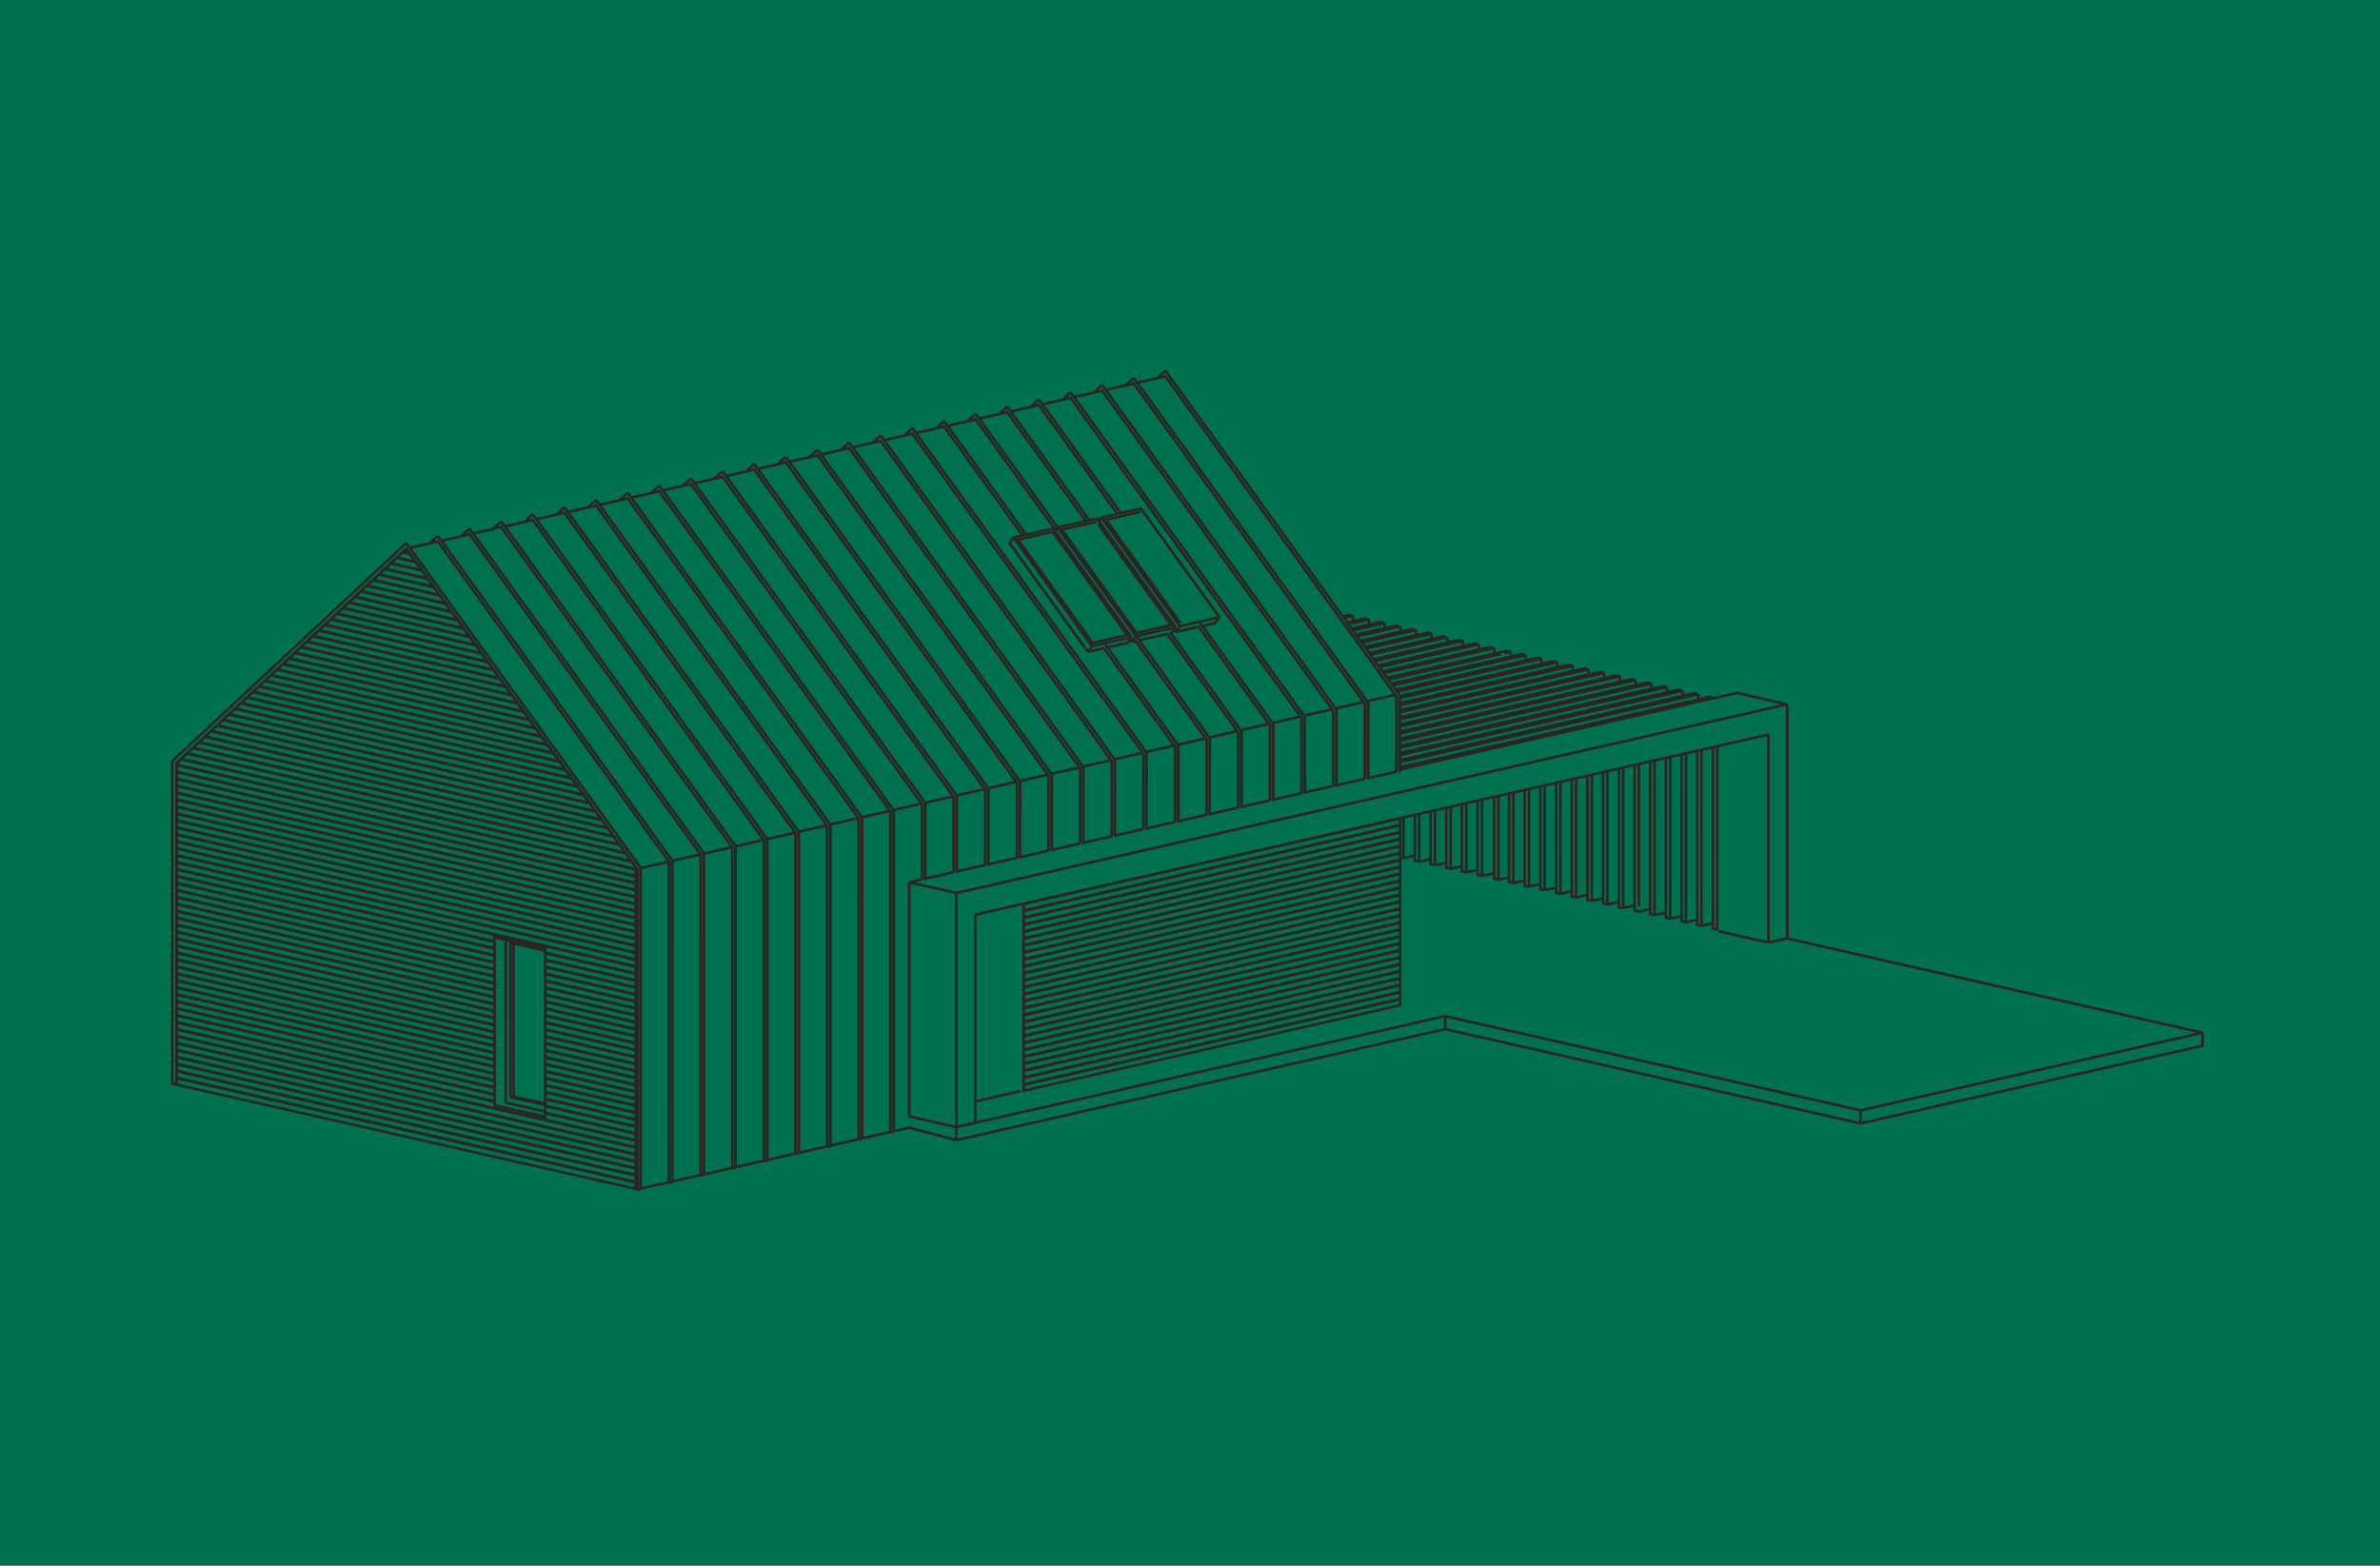 <svg width="456" height="300" viewBox="0 0 456 300" fill="none" xmlns="http://www.w3.org/2000/svg"><rect width="456" height="300" fill="#007050"/><path d="M122.677 228 122.168 227.884 122.149 227.88 122.112 227.872V227.515 227.498L122.111 166.48 121.909 166.2 121.885 166.167 121.063 165.028 121.06 165.024 121.056 165.018 121.054 165.015 121.051 165.011l-1.137-1.577L119.911 163.43 119.906 163.424 119.904 163.421 119.901 163.417 118.764 161.841 118.761 161.837 118.757 161.83 118.755 161.828 118.752 161.824 118.745 161.814 118.668 161.707 118.661 161.698 117.927 160.68 117.92 160.671 117.843 160.564V160.563L117.615 160.247 117.612 160.244 117.607 160.237 117.605 160.234 117.603 160.23 116.466 158.654 116.463 158.65 116.458 158.643 116.456 158.641 116.453 158.637l-1.137-1.577L115.313 157.056 115.308 157.05 115.307 157.047 115.304 157.043 114.167 155.467 114.164 155.463 114.159 155.456 114.157 155.454 114.154 155.45l-1.137-1.577L113.015 153.869 113.01 153.863 113.008 153.86 113.005 153.856 112.685 153.413 112.684 153.412 112.606 153.303 112.601 153.296 111.868 152.28 111.866 152.278 111.865 152.276 111.862 152.271 111.86 152.269 111.859 152.267 111.856 152.263 111.783 152.162 111.782 152.161 110.719 150.686 110.716 150.682 110.711 150.676 110.709 150.673 110.706 150.669 109.569 149.093 109.566 149.089 109.561 149.082 109.56 149.08 109.557 149.076l-1.137-1.577L108.417 147.495 108.412 147.489 108.41 147.486 108.408 147.482 107.271 145.906 107.268 145.902 107.263 145.895 107.261 145.893 107.258 145.889 106.544 144.899 106.541 144.894 106.121 144.312 106.118 144.308 106.113 144.301 106.112 144.299 106.109 144.295 105.723 143.76 105.722 143.759 104.972 142.719 104.969 142.715 104.964 142.708 104.962 142.706 104.959 142.702l-1.137-1.577L103.82 141.121 103.814 141.114 103.813 141.112 103.81 141.108 102.673 139.532 102.67 139.528 102.665 139.521 102.664 139.519 102.661 139.515l-1.137-1.577L101.521 137.934 101.516 137.927 101.514 137.925 101.511 137.921 100.565 136.609 100.564 136.608 100.482 136.494 100.481 136.493 100.374 136.345 100.371 136.341 100.366 136.334 100.365 136.332 100.362 136.328 99.746 135.474 99.745 135.472 99.663 135.358 99.662 135.357 99.225 134.751 99.222 134.747 99.217 134.74 99.215 134.738 99.213 134.734 98.076 133.158 98.073 133.154 98.067 133.147 98.066 133.145 98.063 133.141 96.926 131.564 96.923 131.56 96.918 131.553 96.917 131.551 96.914 131.547 96.325 130.731 96.321 130.725 95.82 130.031 95.816 130.025 95.777 129.971 95.774 129.967 95.768 129.959 95.767 129.958 94.627 128.377 94.624 128.373 94.619 128.366 94.618 128.364 94.615 128.36 94.48 128.172 94.475 128.166 94.002 127.511 93.997 127.504 93.977 127.475 93.972 127.469 93.478 126.784 93.475 126.78 93.466 126.767 92.634 125.614 92.629 125.607 92.329 125.19 92.326 125.186 92.32 125.179 92.316 125.173 92.159 124.955 92.154 124.948 92.133 124.919 92.129 124.913 91.179 123.597 91.176 123.593 91.171 123.585 91.17 123.584 91.167 123.58 90.788 123.055 90.784 123.049 90.758 123.013 90.315 122.399 90.29 122.364 90.285 122.357 90.03 122.003 90.021 121.992 90.02 121.99 90.018 121.986 88.942 120.496 88.938 120.49 88.88 120.41 88.878 120.406 88.872 120.398 88.871 120.397 88.868 120.393 88.472 119.843 88.446 119.808 88.442 119.802 87.731 118.816 87.728 118.812 87.723 118.805 87.722 118.803 87.719 118.799 87.097 117.937 87.093 117.931 86.628 117.287 86.625 117.283 86.603 117.252 86.599 117.246 86.582 117.223 86.579 117.219 86.573 117.211 86.572 117.21 86.57 117.206l-1.137-1.577L85.43 115.625 85.424 115.617 85.423 115.616 85.42 115.612 85.251 115.378 85.247 115.372 84.785 114.731 84.759 114.696 84.755 114.69 84.283 114.036 84.28 114.032 84.274 114.024 84.274 114.023 84.271 114.019 83.405 112.819 83.401 112.814 83.134 112.442 83.131 112.438 83.125 112.43 83.124 112.429 83.121 112.425 82.941 112.176 82.939 112.173 82.916 112.14 82.912 112.135 81.984 110.849 81.981 110.845 81.976 110.837 81.975 110.836 81.972 110.832 81.559 110.26 81.556 110.255 81.53 110.219 81.098 109.62 81.097 109.618 80.835 109.255 80.832 109.251 80.826 109.243 80.825 109.242 80.823 109.238 79.714 107.701 79.71 107.696 79.686 107.662 79.684 107.66 79.683 107.658 79.677 107.65 79.676 107.649 79.673 107.645 79.254 107.064 79.254 107.063 79.228 107.028 79.225 107.023 78.536 106.068 78.533 106.064 78.527 106.056 78.527 106.055 78.524 106.051 77.873 105.149 77.869 105.143 77.868 105.142 77.865 105.139 77.865 105.137 77.858 105.128 77.853 105.122 77.839 105.102 33.819 146.199 33.83 207.824m88.871-41.592V228M77.839 104.049 33 145.861 33.001 207.638 33.819 207.824m88.942 20.16V227.75m0 0V166.219m0 61.531L128.203 226.514M77.85 104.046l21.812 30.234L99.663 134.282l.902 1.25V135.533L105.722 142.681 105.723 142.682 106.625 143.932V143.933l5.157 7.148L111.783 151.082 117.843 159.482 118.745 160.732V160.733L122.692 166.203M77.851 104.041 77.902 104.025m50.261 61.069L128.171 165.104 128.172 226.496 128.737 226.624M128.163 165.094 124.805 160.438 124.728 160.331 124.721 160.322 124.601 160.155 124.581 160.127 123.987 159.304 123.98 159.295 123.903 159.188V159.187L118.745 152.037V152.036L118.666 151.927 118.661 151.92 117.927 150.902 117.922 150.895 117.843 150.786 117.842 150.785 112.685 143.635 112.684 143.634 112.604 143.522 112.601 143.518 111.866 142.5 111.863 142.496 111.783 142.384 111.782 142.383l-5.157-7.149L106.624 135.232 106.542 135.118 106.541 135.117 105.806 134.098 105.805 134.096 105.723 133.982 105.722 133.981 102.385 129.355 102.381 129.349 101.88 128.655 101.876 128.649 100.54 126.796 100.535 126.79 100.062 126.135 100.057 126.128 100.037 126.099 100.032 126.093 98.694 124.238 98.689 124.231 98.219 123.579 98.214 123.572 98.193 123.543 98.189 123.537 96.848 121.679 96.844 121.672 96.371 121.017 96.35 120.988 96.346 120.981 95.002 119.12 94.998 119.114 94.532 118.467 94.506 118.432 94.502 118.426 93.157 116.561 93.153 116.555 92.688 115.911 92.686 115.907 92.663 115.876 92.659 115.87 91.311 114.002 91.307 113.996 90.845 113.355 90.843 113.352 90.819 113.32 90.815 113.314 89.465 111.443 89.461 111.438 89.001 110.8 89 110.797 88.976 110.764 88.972 110.759l-1.352-1.875L87.616 108.879 87.158 108.244 87.157 108.242 87.132 108.208l-1.358-1.883L85.77 106.32 85.314 105.688 85.314 105.687 85.289 105.652 85.285 105.647 83.928 103.766 83.925 103.761 83.921 103.756m44.242 61.338L122.762 166.335M128.761 164.856v61.768M83.921 103.756 83.918 103.752 83.913 103.745 83.899 103.726 83.849 103.772M83.921 103.756 83.849 103.772M83.899 102.673l-1.542 1.438m0 0L82.345 104.114 78.597 104.965M82.357 104.111 83.849 103.772M128.821 226.608V226.374m0 0V164.843m0 61.531L134.264 225.138M83.91 102.67l21.812 30.234L105.723 132.906 106.625 134.156V134.157l5.157 7.148L111.783 141.306l6.059 8.399L117.843 149.706 118.745 150.956V150.957l10.007 13.87M83.911 102.665 83.962 102.649m50.251 61.055L134.231 163.728 134.232 225.12 134.288 225.132 134.797 225.248M134.213 163.704 130.865 159.062 130.788 158.955 130.781 158.946 130.047 157.928 130.04 157.919 129.963 157.812V157.811L124.805 150.661V150.66L124.726 150.551 124.721 150.544 123.987 149.526 123.982 149.519 123.903 149.41V149.409L118.745 142.259V142.258L118.664 142.146 118.661 142.142 117.843 141.008 117.842 141.007l-5.157-7.149V133.857L112.684 133.856 112.602 133.742 112.601 133.741 111.866 132.722 111.865 132.72 111.783 132.606 111.782 132.605 108.446 127.979 108.441 127.973 107.966 127.315 107.96 127.307 107.941 127.279 107.936 127.273 106.6 125.42 106.595 125.414 106.57 125.378 106.123 124.759 106.117 124.752 106.097 124.723 106.092 124.717 104.754 122.862 104.75 122.855 104.279 122.203 104.274 122.196 104.253 122.167l-1.345-1.864L102.904 120.296 102.431 119.641 102.41 119.611 102.406 119.605l-1.343-1.861L101.058 117.738 100.592 117.091 100.589 117.086 100.566 117.056 100.562 117.05 99.217 115.185 99.213 115.179 98.749 114.535 98.746 114.531 98.723 114.5 98.719 114.494 97.371 112.626 97.367 112.62 97.342 112.585 96.905 111.979 96.903 111.976 96.879 111.944 96.875 111.938 95.525 110.067 95.522 110.061 95.061 109.424 95.06 109.421 95.036 109.388 95.032 109.383 93.218 106.868 93.217 106.866 93.192 106.832 93.189 106.827 91.834 104.949 91.83 104.944 91.374 104.312 91.374 104.311 91.349 104.276 91.345 104.271 89.988 102.39 89.985 102.385 89.981 102.38m44.232 61.324L128.822 164.942M134.821 163.48v61.768M89.981 102.38 89.978 102.376 89.974 102.369 89.959 102.35 89.909 102.396M89.981 102.38 89.909 102.396M89.959 101.297l-1.542 1.438m0 0L88.406 102.738 84.657 103.589M88.417 102.735 89.909 102.396M134.881 225.232V224.998m0 0V163.467m0 61.531L140.324 223.762M89.97 101.294l21.812 30.234L111.783 131.53 112.685 132.78V132.781L117.789 139.856 117.842 139.929 117.843 139.93 118.745 141.18V141.181l11.218 15.549L134.812 163.451M89.971 101.289 90.022 101.273m50.241 61.041L140.291 162.352 140.292 223.744 140.857 223.872M140.263 162.314 136.926 157.686H136.925L136.848 157.579 136.841 157.57 136.107 156.552 136.101 156.542 130.865 149.284 130.786 149.175 130.781 149.168 130.047 148.15 130.042 148.143 129.963 148.034V148.033L124.806 140.883 124.805 140.882 124.724 140.771 124.721 140.766 123.987 139.748 123.984 139.744 123.903 139.632 123.902 139.631 118.746 132.482 118.745 132.48 118.663 132.366 118.661 132.365 117.926 131.345 117.925 131.344 117.843 131.23 117.842 131.229 114.506 126.603 114.501 126.597 114.026 125.939 114.02 125.931 114.001 125.903 113.996 125.896l-1.336-1.852L112.655 124.038 112.183 123.383 112.178 123.376 112.157 123.347 112.152 123.341 110.81 121.479 110.784 121.444 110.339 120.827 110.335 120.82 110.314 120.791 108.969 118.927 108.964 118.92 108.492 118.265 108.47 118.235 108.466 118.229 107.123 116.368 107.119 116.362 106.652 115.715 106.649 115.71 106.627 115.68 106.622 115.674 105.277 113.809 105.273 113.803 104.809 113.159 104.806 113.155 104.783 113.124 104.779 113.118l-1.348-1.868L103.427 111.244 102.965 110.603 102.963 110.6 102.94 110.568 102.936 110.562 101.586 108.691 101.582 108.685 101.122 108.048 101.12 108.045 101.096 108.012 101.092 108.007 99.736 106.127 99.278 105.492 99.277 105.49l-1.383-1.917L97.891 103.568 97.434 102.936 97.434 102.935 97.409 102.9 97.405 102.895l-1.357-1.881L96.045 101.009 96.041 101.004m44.222 61.31L134.882 163.55m5.999-1.446v61.768M96.041 101.004 96.038 101 96.034 100.993 96.019 100.974 95.969 101.02M96.041 101.004 95.969 101.02M96.019 99.921l-1.542 1.438m0 0L95.969 101.02M94.477 101.359 90.717 102.213M140.941 223.855V223.622m0 0V162.091m0 61.531L146.384 222.386M96.03 99.918 117.842 130.152 117.843 130.154 118.745 131.403 118.746 131.405 123.902 138.553H123.903L129.963 146.953V146.954L136.023 155.354H136.024L140.872 162.075M96.031 99.912 96.082 99.897M146.313 160.924 146.351 160.976 146.352 222.368 146.917 222.496M146.313 160.924l-3.327-4.614L142.985 156.309 142.908 156.203 142.902 156.193 142.775 156.018 142.774 156.017 142.167 155.176 142.161 155.166 142.084 155.06 142.083 155.059 136.926 147.908H136.925L136.846 147.799 136.842 147.792 136.107 146.774 136.102 146.767 136.024 146.658 136.023 146.657 130.865 139.507V139.506L130.785 139.394 130.782 139.39 130.047 138.372 130.044 138.368 129.963 138.256 129.962 138.255 124.806 131.105H124.805V131.104L124.723 130.99 124.722 130.989 123.986 129.969 123.985 129.968 123.903 129.854V129.853H123.902L120.566 125.227 120.535 125.185 120.086 124.562 120.081 124.555 120.056 124.52 118.72 122.668 118.716 122.662 118.243 122.007 118.238 121.999 118.217 121.971 118.213 121.965 116.399 119.451 116.395 119.444 116.374 119.415 116.369 119.409l-1.34-1.858L115.024 117.544 114.556 116.895 114.53 116.859 114.526 116.853 113.183 114.992 113.179 114.986 112.712 114.339 112.709 114.334 112.687 114.304 112.682 114.298 111.337 112.433 111.333 112.427 110.869 111.783 110.866 111.779 110.843 111.748 110.839 111.742 109.491 109.874 109.488 109.868 109.025 109.227 109.023 109.224 109 109.192 108.996 109.186 107.646 107.315 107.642 107.309 107.182 106.671 107.18 106.669 107.156 106.636 107.152 106.631l-1.352-1.875L105.796 104.751 105.338 104.116 105.337 104.114 105.309 104.075l-1.355-1.878L103.951 102.192 103.925 102.156 103.495 101.56 103.494 101.559 103.469 101.524 103.465 101.519 102.109 99.638 102.105 99.633 102.101 99.628m44.212 61.296L140.942 162.158M146.941 160.728v61.768M102.101 99.628 102.098 99.624 102.094 99.617 102.079 99.597 102.03 99.644M102.101 99.628 102.03 99.644M102.079 98.545 100.537 99.983m0 0L100.621 99.964 100.622 99.964 102.03 99.644M100.537 99.983 100.526 99.986 96.778 100.837M147.001 222.479V222.246m0 0V160.715m0 61.531L152.444 221.01M102.09 98.542l21.812 30.234L123.903 128.777 124.805 130.028 124.806 130.029 129.962 137.177 129.963 137.178l6.06 8.399L136.024 145.578 142.083 153.978H142.084L146.932 160.699M102.091 98.536 102.142 98.521m50.222 61.013L152.411 159.6 152.412 220.991 152.977 221.12m-.613-61.586L149.046 154.934 149.045 154.933 148.968 154.827 148.962 154.817 148.227 153.8 148.221 153.79 148.144 153.684 148.143 153.683 142.986 146.533 142.985 146.532 142.907 146.423 142.902 146.416 142.167 145.398 142.162 145.391 142.084 145.282 142.083 145.281 136.926 138.131 136.925 138.13 136.845 138.018 136.842 138.014 136.107 136.995 136.104 136.992 136.024 136.88 136.023 136.879 130.866 129.729H130.865V129.728L130.783 129.614 130.782 129.613 130.047 128.593 130.046 128.592 129.963 128.478 129.962 128.477 126.626 123.851 126.621 123.845 126.121 123.151 126.116 123.144l-1.336-1.852L124.776 121.286 124.303 120.631 124.298 120.623 124.277 120.595 124.273 120.589 122.935 118.733 122.93 118.727 122.459 118.075 122.455 118.068 122.434 118.039 122.429 118.033 121.089 116.174 121.084 116.168 120.59 115.483 120.586 115.477l-1.343-1.861L119.239 113.61 118.772 112.963 118.769 112.958 118.743 112.922 117.397 111.057 117.393 111.051 116.929 110.407 116.926 110.403 116.903 110.372 116.899 110.366 115.552 108.498 115.548 108.492 115.085 107.851 115.06 107.816 115.056 107.81 113.706 105.939 113.702 105.933 113.242 105.295 113.24 105.293 113.216 105.26 113.212 105.255l-1.352-1.875L111.856 103.375 111.831 103.339 111.398 102.74 111.397 102.738 110.014 100.821 110.011 100.816 109.555 100.184 109.554 100.183 109.529 100.148 109.526 100.143l-1.357-1.881L108.165 98.257 108.161 98.252m44.203 61.282L147.003 160.766M153.001 159.352V221.12M108.161 98.252 108.158 98.248 108.154 98.241 108.14 98.222 108.09 98.268M108.161 98.252 108.09 98.268M108.14 97.169l-1.542 1.438m0 0L106.586 98.61 102.838 99.461M106.598 98.607 108.09 98.268M153.062 221.103V220.87m0 0V159.339m0 61.531L158.504 219.634M108.15 97.166 129.962 127.4 129.963 127.402 130.865 128.652 130.866 128.653 136.023 135.801V135.802L136.925 137.052 136.926 137.053 142.083 144.201 142.084 144.202 148.143 152.602H148.144L149.045 153.852 149.046 153.853l3.946 5.47m-44.84-62.163L108.203 97.145m50.211 60.999L158.471 158.224 158.472 219.615 159.038 219.744M158.414 158.144 155.106 153.558 155.105 153.557 155.029 153.451 155.022 153.441 154.288 152.424 154.281 152.414 154.204 152.308 154.203 152.307 149.046 145.157 149.045 145.156 148.967 145.047 148.962 145.04 148.227 144.022 148.223 144.015 148.144 143.906 148.143 143.905 142.986 136.754H142.985L142.905 136.642 142.902 136.638 142.167 135.619 142.164 135.616 142.084 135.504 142.083 135.503 136.926 128.353 136.925 128.352 136.843 128.238 136.842 128.237 136.107 127.217 136.106 127.216 136.023 127.102 136.022 127.101 132.686 122.475 132.681 122.469 132.201 121.802 132.181 121.775 132.176 121.768 130.84 119.916 130.836 119.91 130.363 119.255 130.358 119.247 130.338 119.219 130.333 119.213 128.995 117.357 128.99 117.351 128.52 116.699 128.515 116.692 128.494 116.663 128.49 116.657 127.149 114.798 127.145 114.792 126.672 114.137 126.651 114.107 126.646 114.101l-1.343-1.861L125.299 112.234 124.833 111.587 124.803 111.546 123.458 109.681 123.453 109.675 122.989 109.031 122.986 109.027 122.963 108.996 122.959 108.99 121.612 107.122 121.608 107.116 121.146 106.475 121.143 106.472 121.116 106.434 119.766 104.563 119.762 104.557 119.302 103.919 119.3 103.917 119.276 103.884 119.273 103.878 117.92 102.004 117.917 101.999 117.459 101.363 117.457 101.362 117.433 101.328l-1.358-1.883L116.071 99.44 115.615 98.808 115.614 98.807 115.589 98.772 115.586 98.767 114.229 96.886 114.225 96.881 114.222 96.876m44.192 61.268L153.063 159.374M159.062 157.976v61.768M114.222 96.876 114.15 96.892M114.222 96.876 114.214 96.865 114.2 96.846 114.15 96.892M114.2 95.793l-1.542 1.438m0 0L112.646 97.234 108.898 98.085M112.658 97.231 114.15 96.892M159.122 219.727V219.494m0 0V157.962m0 61.532L164.564 218.258M114.21 95.79l21.812 30.234L136.023 126.026 136.926 127.276V127.277L142.083 134.425 142.084 134.426l6.059 8.399L148.144 142.826 149.045 144.076 149.046 144.077 154.203 151.225 154.204 151.226 159.052 157.947m-44.84-62.163L114.263 95.769m50.201 60.985L164.532 156.848 164.533 218.239 164.589 218.252 165.098 218.368M164.464 156.754l-3.298-4.572V152.181L161.089 152.075 161.082 152.065 160.348 151.048 160.341 151.038 160.264 150.931 155.106 143.78H155.105L155.027 143.671 155.022 143.664 154.287 142.645 154.283 142.639 154.204 142.53 154.203 142.529 149.046 135.379 149.045 135.378 148.965 135.266 148.962 135.262 148.227 134.243 148.224 134.239 148.144 134.128 148.143 134.127 142.986 126.977 142.985 126.976 142.903 126.862 142.902 126.861 142.167 125.841 142.166 125.84 142.084 125.726 142.083 125.725 138.746 121.099 138.742 121.093 138.267 120.434 138.261 120.426 138.241 120.399 138.236 120.392 136.901 118.54 136.896 118.534 136.87 118.498 136.423 117.879 136.418 117.871 136.398 117.843 136.393 117.837 135.055 115.981 135.05 115.975 134.58 115.323 134.575 115.316 134.554 115.287 134.55 115.281 133.209 113.422 133.205 113.416 132.711 112.731 132.706 112.725 131.359 110.858 130.893 110.211 130.889 110.206 130.867 110.175 130.863 110.17 129.518 108.305 129.514 108.299 129.049 107.655 129.046 107.651 129.024 107.62 129.019 107.614 127.672 105.746 127.668 105.74 127.206 105.099 127.203 105.096 127.18 105.064 127.176 105.058 125.826 103.187 125.822 103.181 125.362 102.543 125.36 102.541 125.337 102.508 125.333 102.502 123.977 100.623 123.519 99.987 123.517 99.986 123.493 99.952 123.489 99.947l-1.354-1.878L122.131 98.064 121.675 97.432 121.674 97.431 121.65 97.396 121.646 97.391l-1.357-1.881L120.286 95.505 120.282 95.5m44.182 61.254L159.123 157.981M165.122 156.6v61.768M120.282 95.5 120.279 95.496 120.274 95.489 120.26 95.469 120.21 95.516M120.282 95.5 120.21 95.516M120.26 94.417l-1.542 1.438m0 0L118.706 95.857 114.958 96.709M118.718 95.855 120.21 95.516M165.182 218.351V218.118m0 0V156.586m0 61.532L170.624 216.882M120.27 94.414l21.813 30.234L142.084 124.65 142.986 125.9V125.901L148.143 133.049 148.144 133.05 149.045 134.299 149.046 134.301 154.203 141.449 154.204 141.45l10.909 15.121M120.272 94.408 120.323 94.393m50.191 60.971L170.592 155.472 170.593 216.863 171.158 216.992M170.514 155.364 167.226 150.806V150.805L167.149 150.699 167.142 150.689 166.408 149.671 166.401 149.662 166.324 149.555 161.166 142.404 161.087 142.294 161.082 142.288 160.348 141.269 160.343 141.263 160.264 141.154 160.263 141.153 155.106 134.002H155.105L155.025 133.89 155.022 133.886 154.287 132.867 154.284 132.863 154.204 132.752 154.203 132.751 149.046 125.601 149.045 125.6 148.963 125.486 148.962 125.485 148.227 124.465 148.226 124.464 148.144 124.35 148.143 124.349 144.807 119.723 144.802 119.717 144.327 119.058 144.321 119.05 144.301 119.023 144.297 119.016 142.961 117.164 142.956 117.158 142.93 117.122 142.483 116.503 142.478 116.495 142.453 116.461 141.115 114.605 141.111 114.599 140.64 113.947 140.635 113.94 140.614 113.911 139.269 112.046 139.265 112.04 138.792 111.385 138.771 111.355 138.766 111.349 137.424 109.487 137.419 109.482 136.953 108.835 136.949 108.83 136.927 108.799 136.923 108.793l-1.345-1.864L135.574 106.923 135.109 106.279 135.106 106.275 135.084 106.243 135.08 106.238 133.732 104.37 133.728 104.364 133.266 103.723 133.263 103.72 133.24 103.688 133.236 103.682 131.886 101.811 131.882 101.805 131.421 101.165 131.397 101.132 131.393 101.126 130.041 99.252 130.037 99.246 129.579 98.611 129.578 98.61 129.553 98.576l-1.358-1.883L128.191 96.688 127.735 96.056V96.055L127.71 96.02 127.706 96.015l-1.357-1.881L126.346 94.129 126.342 94.124m44.172 61.24L165.183 156.589M171.182 155.224v61.768M126.342 94.124 126.339 94.12 126.334 94.113 126.32 94.093 126.27 94.14M126.342 94.124 126.27 94.14M126.32 93.041 124.778 94.479m0 0L124.766 94.481 121.018 95.333M124.778 94.479 126.27 94.14m44.972 122.835V216.742m0 0V155.21m0 61.532L174.213 216.067l9.018 2.38m-56.9-125.409 21.812 30.234L148.144 123.274 149.045 124.523 149.046 124.525 154.203 131.673 154.204 131.674l12.12 16.799V148.474L167.226 149.724l3.947 5.471M126.332 93.032 126.383 93.016M132.402 92.748 132.399 92.743 132.394 92.737 132.38 92.717 132.33 92.764M132.402 92.748 132.406 92.753 132.409 92.758l1.357 1.881L133.77 94.644 133.795 94.679V94.68L134.251 95.312 134.255 95.317 135.61 97.195 135.638 97.234 135.639 97.235 136.071 97.835 136.097 97.871 136.101 97.876 137.453 99.75 137.481 99.789 137.482 99.791 137.943 100.429 137.946 100.435 139.324 102.344 139.326 102.347 139.788 102.988 139.792 102.993 141.14 104.862 141.144 104.867 141.167 104.899 141.17 104.903 141.634 105.547 141.638 105.553l1.345 1.864L142.987 107.423 143.01 107.454 143.013 107.459 143.479 108.106 143.484 108.111 144.827 109.973 144.831 109.979 145.325 110.664 145.329 110.67 146.67 112.529 146.674 112.535 146.695 112.564 146.7 112.571 147.171 113.223 147.175 113.229 148.513 115.085 148.518 115.091 148.538 115.119 148.544 115.127 149.016 115.782 149.021 115.788 150.357 117.64 150.361 117.647 150.862 118.341 150.867 118.347 154.203 122.973 154.204 122.974 154.286 123.088 154.287 123.089 155.022 124.109 155.023 124.11 155.105 124.224 155.106 124.225 160.263 131.375H160.264L160.345 131.487 160.347 131.491 161.082 132.51 161.085 132.514 161.166 132.626V132.627L166.324 139.777V139.778L166.403 139.887 166.408 139.893 167.142 140.912 167.147 140.918 167.226 141.027V141.028L172.384 148.179 172.461 148.286 172.468 148.295 173.202 149.313 173.209 149.323 173.286 149.429V149.43L176.564 153.974M132.402 92.748 132.33 92.764M132.38 91.665l-1.542 1.438m0 0L130.827 93.105 127.078 93.957M130.838 93.103 132.33 92.764M132.391 91.662l21.812 30.234L154.204 121.898 155.106 123.148V123.149L160.263 130.297H160.264L161.166 131.548V131.549L166.324 138.697V138.698L167.226 139.947V139.948L172.384 147.097V147.098L177.233 153.819M132.392 91.656 132.443 91.641M138.462 91.372 138.459 91.368 138.455 91.361 138.44 91.341 138.39 91.388M138.462 91.372 138.39 91.388M138.462 91.372 138.469 91.382 139.826 93.263 139.83 93.268 139.855 93.303 139.856 93.303 140.312 93.936 140.315 93.941 141.67 95.819 141.674 95.824 141.698 95.858 141.699 95.859 142.132 96.459 142.157 96.494 142.161 96.5 143.513 98.374 143.517 98.38 143.541 98.413 143.543 98.415 144.003 99.053 144.007 99.058 145.357 100.93 145.36 100.936 145.384 100.968 145.848 101.612 145.852 101.617 147.2 103.486 147.204 103.491 147.227 103.523 147.23 103.527 147.694 104.171 147.698 104.176 149.043 106.041 149.048 106.047 149.07 106.078 149.073 106.083 149.514 106.694 149.54 106.73 149.544 106.735 150.887 108.597 150.891 108.603 151.385 109.288 151.39 109.294 152.73 111.153 152.735 111.159 152.756 111.188 152.76 111.195 153.231 111.847 153.235 111.853 154.573 113.708 154.578 113.715 154.599 113.743 154.604 113.75 155.076 114.406 155.081 114.412 156.417 116.264 156.422 116.271 156.441 116.298 156.922 116.964 156.927 116.971 160.263 121.597H160.264V121.598L160.346 121.712 160.347 121.713 161.082 122.733 161.083 122.734 161.166 122.848V122.849H161.167L166.323 129.999 166.324 130 166.405 130.111 166.407 130.115 167.142 131.134 167.145 131.138 167.226 131.25 167.227 131.251 172.384 138.401V138.402L172.463 138.511 172.468 138.517 173.202 139.536 173.207 139.542 173.286 139.651V139.652L178.444 146.803 178.521 146.91 178.528 146.919 179.262 147.937 179.269 147.947 179.346 148.053V148.054L182.614 152.585M138.44 90.289l-1.542 1.438m0 0L136.887 91.729 133.138 92.581M136.898 91.727 138.39 91.388M138.451 90.285 160.263 120.52 160.264 120.521 161.166 121.772 161.167 121.773 166.323 128.92 166.324 128.922 167.226 130.171 167.227 130.172 172.384 137.321V137.322l6.06 8.399L178.445 145.722 183.293 152.443M138.452 90.28 138.503 90.264M144.522 89.996 144.519 89.992 144.515 89.985 144.5 89.965 144.451 90.012M144.522 89.996 144.451 90.012M144.522 89.996 144.53 90.006 145.887 91.887 145.89 91.892 145.915 91.927 145.916 91.927 146.372 92.56 146.375 92.565 147.758 94.482 147.759 94.483 148.217 95.118 148.221 95.124l1.352 1.875L149.577 97.004 149.601 97.037 149.603 97.039 150.063 97.677 150.067 97.683 151.417 99.554 151.421 99.559 151.444 99.592 151.446 99.595 151.909 100.236 151.913 100.241 153.26 102.11 153.264 102.115 153.287 102.147 153.29 102.151 153.728 102.759 153.754 102.795 153.758 102.8 155.103 104.665 155.13 104.702 155.133 104.707 155.6 105.353 155.604 105.359 156.947 107.221 156.951 107.227 157.445 107.912 157.45 107.918 158.79 109.777 158.795 109.783 158.816 109.812 158.82 109.819 159.291 110.471 159.295 110.477 160.634 112.332 160.638 112.339 160.659 112.367 160.664 112.374 161.137 113.03 161.141 113.036 162.477 114.888 162.482 114.895 162.502 114.922 162.982 115.588 162.987 115.595 166.323 120.22 166.324 120.222 166.406 120.336 166.407 120.337 167.143 121.356 167.144 121.358 167.226 121.472 167.227 121.473 172.383 128.623 172.384 128.624 172.465 128.735 172.468 128.739 173.203 129.758 173.206 129.762 173.286 129.874 178.444 137.025V137.026L178.523 137.135 178.528 137.141 179.262 138.16 179.267 138.166 179.346 138.275 179.347 138.276 188.664 151.195M144.5 88.913l-1.542 1.438m0 0L142.947 90.353 139.199 91.204M142.958 90.351 144.451 90.012M144.511 88.909l21.812 30.235L166.324 119.145 167.226 120.395 167.227 120.397 172.383 127.544 172.384 127.546 178.444 135.945V135.946l10.909 15.121M144.512 88.904 144.563 88.888M150.583 88.62 150.58 88.615 150.561 88.589 150.511 88.636M150.583 88.62 150.511 88.636M150.583 88.62 150.59 88.63 151.947 90.511 151.95 90.516 151.975 90.55 151.976 90.551 152.432 91.184 152.435 91.189 153.79 93.067 153.794 93.072 153.818 93.106 153.819 93.107 154.277 93.742 154.281 93.748l1.352 1.875L155.637 95.628 155.661 95.661 155.663 95.663 156.123 96.301 156.127 96.306 157.477 98.178 157.481 98.183 157.504 98.216 157.506 98.219 157.969 98.86 157.973 98.865 159.347 100.771 159.35 100.775 159.814 101.419 159.818 101.424 161.164 103.289 161.19 103.326 161.193 103.331 161.66 103.977 161.664 103.983 163.007 105.845 163.011 105.851 163.505 106.536 163.51 106.542 164.85 108.401 164.855 108.407 164.876 108.436 164.88 108.442 166.694 110.956 166.698 110.963 166.719 110.991 166.724 110.998 167.171 111.618 167.197 111.654 167.201 111.66 168.537 113.512 168.542 113.519 168.562 113.546 168.568 113.554 169.017 114.177 169.047 114.219 172.383 118.844 172.384 118.845V118.846L172.467 118.96V118.961L173.203 119.98 173.204 119.982 173.286 120.096V120.097H173.287L178.444 127.247V127.248L179.263 128.382 179.266 128.386 179.346 128.498l11.914 16.517L191.262 145.018 194.715 149.805M150.561 87.537l-1.542 1.438m0 0L150.511 88.636M149.019 88.975 145.259 89.828M150.571 87.534l21.812 30.235L172.384 117.769 173.286 119.02 173.287 119.021 178.444 126.168V126.17l16.969 23.521m-44.84-62.163L150.624 87.512M156.643 87.244 156.64 87.239 156.635 87.233 156.621 87.213 156.571 87.26M156.643 87.244 156.646 87.249 156.65 87.254l1.357 1.881L158.01 89.14 158.035 89.174 158.036 89.175 158.466 89.772 158.492 89.808 158.496 89.812 159.85 91.691 159.878 91.73 159.88 91.731 160.338 92.366 160.341 92.371 161.694 94.246 161.697 94.252 161.721 94.285 161.723 94.287 162.183 94.925 162.187 94.93 163.537 96.802 163.541 96.808 163.564 96.84 163.567 96.843 165.38 99.358 165.384 99.363 165.407 99.395 165.41 99.399 165.849 100.007 165.874 100.043 165.879 100.048 167.224 101.913 167.228 101.919 167.25 101.95 167.254 101.955 167.694 102.566 167.72 102.601 167.724 102.607 169.067 104.469 169.072 104.475 169.093 104.505 169.566 105.16 169.57 105.166 170.911 107.025 170.915 107.031 170.936 107.06 170.941 107.066 171.411 107.719 171.416 107.725 172.754 109.58 172.758 109.587 172.779 109.615 172.784 109.622 173.257 110.278 173.261 110.284 174.597 112.136 174.602 112.143 174.622 112.17 174.628 112.178 178.443 117.468 178.444 117.47 178.527 117.584 178.528 117.585 179.263 118.604 179.264 118.606 179.346 118.72H179.347V118.721l11.163 15.476L190.524 134.217 191.348 135.359 191.36 135.376 200.765 148.415M156.643 87.244 156.571 87.26M156.621 86.161 155.079 87.599m0 0L155.067 87.601 151.319 88.452M155.079 87.599 156.571 87.26M156.631 86.157l21.812 30.235L178.445 116.393 179.347 117.644l22.126 30.671m-44.84-62.163L156.684 86.136M162.703 85.868 162.7 85.863 162.695 85.857 162.681 85.837 162.631 85.884M162.703 85.868 162.706 85.873 162.71 85.878l1.357 1.881L164.071 87.764 164.096 87.798V87.799L164.552 88.432 164.556 88.436 165.91 90.314 165.938 90.354 165.94 90.355 166.398 90.99 166.401 90.995 167.754 92.87 167.781 92.909 167.783 92.911 168.243 93.549 168.247 93.554 169.624 95.464 169.627 95.467 170.089 96.108 170.093 96.113 171.44 97.982 171.445 97.987 171.467 98.019 171.47 98.023 171.935 98.666 171.939 98.672l1.345 1.865L173.288 100.543 173.31 100.574 173.314 100.579 173.78 101.225 173.784 101.231 175.127 103.093 175.132 103.099 175.153 103.129 175.6 103.748 175.626 103.784 175.63 103.79 176.971 105.649 176.975 105.655 176.996 105.684 177.001 105.69 177.446 106.307 177.471 106.343 177.476 106.349 178.814 108.204 178.819 108.211 178.839 108.239 178.844 108.246 179.317 108.902 179.322 108.908 180.657 110.76 180.662 110.767 181.163 111.46 181.167 111.467l25.648 35.558M162.703 85.868 162.631 85.884m44.184 61.141L206.953 147.216V147.22 147.231v14.382M206.815 147.025 201.495 148.247m5.458 13.366V161.623M206.953 161.613 201.544 162.841M162.681 84.785l-1.542 1.438m0 0L161.127 86.225 157.379 87.076M161.139 86.223 162.631 85.884M162.691 84.781l44.842 62.157m-44.84-62.162L162.744 84.76M168.763 84.492 168.76 84.487 168.755 84.481 168.741 84.461 168.691 84.508M168.763 84.492 168.691 84.508M168.763 84.492 168.77 84.501 170.127 86.383 170.131 86.388 170.156 86.422V86.423L170.612 87.055 170.616 87.061 172 88.979 172.458 89.614 172.462 89.619l1.352 1.875L173.818 91.499 173.842 91.533 173.843 91.535 174.303 92.173 174.307 92.178 175.657 94.05 175.661 94.055 175.685 94.088 175.687 94.091 176.149 94.732 176.153 94.737 177.501 96.606 177.505 96.611 177.527 96.643 177.53 96.647 177.995 97.29 177.999 97.296 179.348 99.167 179.37 99.198 179.374 99.203 181.187 101.717 181.192 101.723 181.213 101.753 181.66 102.372 181.686 102.408 181.69 102.414 183.031 104.273 183.035 104.279 183.056 104.308 183.061 104.314 183.531 104.967 183.536 104.973 184.874 106.828 184.879 106.835 184.899 106.863 184.904 106.87 185.377 107.526 185.382 107.532l27.483 38.103m0 0L213.013 145.84v14.397M212.865 145.635 207.545 146.857M213.013 160.237V160.247M213.013 160.237 207.604 161.465M168.741 83.409l-1.542 1.438m0 0L167.283 84.828V84.828L168.691 84.508M167.199 84.847 167.187 84.849 163.439 85.7M168.752 83.405l44.842 62.157M168.753 83.4 168.804 83.384M174.823 83.115 174.82 83.111 174.815 83.105 174.801 83.085 174.751 83.132M174.823 83.115 174.751 83.132M174.823 83.115 174.83 83.126 176.187 85.007 176.191 85.012 176.216 85.046V85.047L176.672 85.679 176.676 85.684 178.059 87.601 178.06 87.603 178.518 88.238 178.522 88.243l1.352 1.875L179.878 90.124 179.902 90.156 179.904 90.159 180.364 90.797 180.368 90.802 181.717 92.674 181.721 92.679 181.745 92.712 181.747 92.715 182.184 93.32 182.209 93.356 182.213 93.361 183.561 95.23 183.565 95.235 183.588 95.267 183.59 95.271 184.055 95.915 184.059 95.92 185.404 97.785 185.408 97.791 185.43 97.822 185.434 97.827 185.9 98.473 185.905 98.479 187.248 100.341 187.252 100.347 187.273 100.377 187.278 100.382 187.746 101.032 187.75 101.038 189.091 102.897 189.095 102.903 189.116 102.932 189.121 102.938l26.389 36.586 3.405 4.721m0 0L219.073 144.464v14.397M218.915 144.245 213.595 145.467M219.073 158.861V158.871M219.073 158.861 213.664 160.089M174.801 82.033l-1.542 1.438m0 0L173.247 83.473 169.499 84.324M173.259 83.471 174.751 83.132M174.812 82.029l44.842 62.157M174.813 82.024 174.864 82.008M180.883 81.739 180.88 81.735 180.861 81.709 180.811 81.756M180.883 81.739 180.887 81.745 180.89 81.749 182.247 83.631 182.251 83.636 182.276 83.67 182.277 83.671 182.733 84.303 182.736 84.308 184.091 86.186 184.094 86.192 184.119 86.225 184.12 86.227 184.578 86.862 184.582 86.867 185.934 88.742 185.938 88.748 185.962 88.781 185.964 88.783 186.424 89.421 186.428 89.426 187.778 91.298 187.782 91.303 187.805 91.335 187.807 91.339 189.621 93.853 189.625 93.859 189.648 93.891 189.651 93.895 190.089 94.503 190.115 94.538 190.119 94.544 191.464 96.409 191.494 96.451 191.961 97.097 191.965 97.103 193.806 99.656 193.811 99.662 195.928 102.598M180.883 81.739 180.811 81.756m15.117 20.842H195.929L196.579 102.45 196.594 102.447M195.928 102.598 194.207 102.989M180.861 80.657l-1.542 1.438m0 0L179.308 82.097 175.559 82.948M179.319 82.094 180.811 81.756M180.872 80.653l15.722 21.794m0 0L196.662 102.431H196.663L201.783 101.269 202.14 101.765M180.873 80.648 180.924 80.632M186.943 80.363 186.94 80.359 186.936 80.353 186.921 80.333 186.872 80.38M186.943 80.363 186.947 80.369 186.951 80.373 188.307 82.255 188.311 82.26 188.336 82.294 188.337 82.295 188.796 82.932 190.151 84.81 190.179 84.849 190.18 84.851 190.638 85.486 190.642 85.491l1.352 1.875L191.998 87.371 192.022 87.404 192.024 87.407 192.484 88.045 192.488 88.05 193.865 89.96 193.867 89.963 194.329 90.604 194.334 90.609 195.681 92.477 195.685 92.483 195.708 92.515 195.711 92.519 196.175 93.162 196.179 93.168 197.529 95.039 197.551 95.07 197.554 95.075 198.021 95.721 198.025 95.727 202.259 101.597M186.943 80.363 186.872 80.38m15.387 21.217V101.596L202.624 101.078M202.259 101.597 202.14 101.765M186.921 79.281l-1.541 1.438m0 0L185.368 80.721 181.62 81.572M185.38 80.719 186.872 80.38M186.932 79.277l15.722 21.794m0 0L202.722 101.055H202.723L208.049 99.846M202.654 101.071 202.639 101.074 202.624 101.078M186.933 79.272 186.984 79.256M193.003 78.987 193 78.983 192.996 78.977 192.982 78.957 192.932 79.004M193.003 78.987 193.007 78.993 193.011 78.997 194.368 80.879 194.371 80.884 194.396 80.918 194.397 80.919 194.853 81.551 194.856 81.556 196.239 83.473 196.24 83.475 196.698 84.11 196.702 84.115 198.054 85.99 198.058 85.995 198.082 86.028 198.084 86.031 198.544 86.669 198.548 86.674 200.39 89.228 200.394 89.233 201.741 91.101 201.745 91.107 201.768 91.139 201.771 91.143 202.235 91.786 202.239 91.792l5.81 8.054M193.003 78.987 192.932 79.004m15.117 20.842L208.05 99.846 208.715 99.695M192.982 77.904l-1.542 1.438m0 0L191.428 79.345 187.68 80.196M191.44 79.342 192.932 79.004M192.992 77.901l15.723 21.793m0 0L208.782 99.679 208.783 99.679 210.199 99.358 210.557 99.853M192.994 77.896 193.045 77.88M199.064 77.611 199.061 77.607 199.056 77.601 199.042 77.581 198.992 77.628M199.064 77.611 198.992 77.628M199.064 77.611 199.071 77.621 200.428 79.503 200.431 79.508 200.456 79.542 200.457 79.543 200.913 80.175 200.917 80.18 202.299 82.097 202.3 82.099 202.733 82.698 202.759 82.734 202.762 82.739 204.115 84.614 204.118 84.619 204.142 84.652 204.144 84.655 204.604 85.293 204.608 85.298 205.958 87.17 205.962 87.175 205.985 87.207 205.988 87.211 206.45 87.852 206.454 87.857l7.655 10.613m0 0L214.11 98.47 214.759 98.322 214.775 98.319M214.109 98.47 211.041 99.166M199.042 76.528 197.5 77.966m0 0L197.488 77.969 193.74 78.82M197.5 77.966 198.992 77.628M199.052 76.525l15.723 21.794m0 0L214.842 98.303 214.843 98.303 218.616 97.446 233.63 118.264M199.054 76.52 199.105 76.504M205.124 76.235 205.121 76.231 205.116 76.225 205.102 76.205 205.052 76.252M205.124 76.235 205.127 76.24 205.131 76.245 206.488 78.126 206.491 78.132 206.516 78.166 206.517 78.167 206.973 78.799 206.977 78.804 208.359 80.721 208.361 80.723 208.819 81.358 208.822 81.363 210.175 83.238 210.179 83.243 210.202 83.276 210.204 83.279 210.664 83.917 210.668 83.922l30.64 42.479V126.402L244.08 130.244 244.915 131.402 244.925 131.417 245.172 131.758 245.179 131.768 247.229 134.61 249.162 137.29 249.166 137.296M205.124 76.235 205.052 76.252m44.114 61.044L249.374 137.584V151.98M249.166 137.296 243.846 138.518M249.374 151.98V151.991M249.374 151.98 243.965 153.209M205.102 75.153l-1.542 1.438m0 0L203.548 76.593 199.8 77.444M203.56 76.59 205.052 76.252M205.113 75.149l42.125 58.392L247.245 133.551 249.954 137.306m-44.84-62.162L205.165 75.128M211.184 74.859 211.181 74.855 211.162 74.829 211.112 74.876M211.184 74.859 211.188 74.865 211.191 74.869l1.357 1.881L212.552 76.756 212.577 76.79V76.791L213.033 77.423 213.037 77.428 214.391 79.306 214.395 79.311 214.42 79.345 214.421 79.347l28.116 38.98V118.328L247.23 124.835 247.246 124.857l4.221 5.851L251.506 130.762 251.832 131.215 251.837 131.221 252.44 132.057 252.444 132.063 254.618 135.076 254.654 135.127 255.216 135.906M211.184 74.859 211.112 74.876m44.104 61.03L255.434 136.208v14.396M255.216 135.906 249.896 137.128M255.434 150.604V150.615M255.434 150.604 250.037 151.83 250.025 151.833M211.162 73.776l-1.542 1.438m0 0L209.608 75.217 205.86 76.068M209.62 75.214 211.112 74.876M211.173 73.773l39.036 54.11L250.252 127.942 256.015 135.93M211.174 73.768 211.225 73.752M217.244 73.483 217.241 73.479 217.236 73.473 217.222 73.453 217.172 73.499M217.244 73.483 217.248 73.488 217.251 73.493l1.357 1.881L218.612 75.379 218.637 75.414V75.415L219.068 76.012 219.093 76.047 219.097 76.052l29.127 40.382L248.234 116.447 249.057 117.589 249.075 117.614 252.441 122.281 252.454 122.299l1.452 2.012L257.268 128.973 257.291 129.005 259.055 131.451 259.06 131.457 259.224 131.684 261.256 134.501 261.266 134.516M217.244 73.483 217.172 73.499M217.222 72.4 215.68 73.838m0 0L215.669 73.841 211.92 74.692M215.68 73.838 217.172 73.499M217.233 72.397 256.264 126.5 256.269 126.507 261.962 134.398 262.061 134.536 262.075 134.554M217.234 72.392 217.285 72.376M223.304 72.107 223.301 72.103 223.297 72.097 223.282 72.077 223.232 72.123M223.304 72.107 223.232 72.123M223.304 72.107 223.311 72.117l38.717 53.677L262.061 125.84 262.264 126.122 262.277 126.139 263.954 128.464 263.955 128.466 265.31 130.345 265.893 131.152 265.909 131.175 267.316 133.125V133.126m0 0L267.554 133.455v14.397m-.238-14.726L261.996 134.348M267.554 147.852V147.863M267.554 147.852 267.4 147.887 262.145 149.081M223.282 71.025l-1.542 1.438m0 0L221.729 72.465 217.98 73.316M221.74 72.462 223.232 72.123M223.293 71.021l33.961 47.075L257.255 118.098 262.061 124.759 262.089 124.797 268.075 133.095 268.135 133.178M223.294 71.016 223.345 71m-46.781 82.974L176.652 154.096v14.397M176.564 153.974 171.243 155.197M176.652 168.493V168.503M176.652 168.493 174.214 169.046M177.242 153.848v14.784M177.302 168.617V153.834M182.614 152.585 182.712 152.72v14.397M182.614 152.585 177.294 153.807M182.712 167.117V167.127M182.712 167.117 179.273 167.898 179.262 167.9 177.303 168.345m5.999-15.873v14.784m5.362-16.061L188.772 151.344v14.397M188.664 151.195 183.344 152.417m5.428 13.324V165.751M188.772 165.741 183.363 166.969m5.999-15.873V165.88M194.715 149.805 194.832 149.968 194.833 164.365M194.715 149.805 189.394 151.027M194.833 164.365V164.375M194.833 164.365 189.423 165.593m5.999-15.873v14.784M200.765 148.415 200.892 148.592 200.893 162.989M200.765 148.415 195.445 149.637M200.893 162.989V162.999M200.893 162.989 195.483 164.217m6-15.873v14.784M201.543 163.113V148.33M207.543 146.968v14.784m6.06-16.16v14.784m6.06-16.16V159M224.965 142.855 225.133 143.088v14.396M224.965 142.855 221.533 138.097 221.525 138.086l-10.01-13.879L208.448 124.903m16.517 17.952L219.645 144.077m5.488 13.407V157.495M225.133 157.484 219.724 158.713M225.723 142.84v14.783M225.783 157.609V142.826M231.015 141.465 230.969 141.401 230.955 141.381 229.278 139.056 227.596 136.725 227.593 136.721l-10.018-13.89L216.865 122.992m14.15 18.473L231.193 141.712v14.396M231.015 141.465 225.695 142.688M231.193 156.108V156.119M231.193 156.108 225.784 157.337m5.999-15.873v14.784M237.066 140.075 237.033 140.031 233.656 135.349 233.648 135.337l-10.013-13.882L218.307 122.665m18.759 17.41L237.253 140.336 237.254 154.732M237.066 140.075 231.745 141.298M237.254 154.732V154.743M237.254 154.732 231.844 155.961m5.999-15.873v14.783M237.904 154.857V140.074M243.116 138.686 243.098 138.66l-2.28-3.16L239.71 133.963 239.689 133.935l-9.994-13.856L225.282 121.081m17.834 17.605L243.313 138.96 243.314 153.356M243.116 138.686 237.796 139.908m5.518 13.448V153.367M243.314 153.356 237.904 154.585m5.999-15.873v14.783M243.964 153.481V138.698M249.964 137.336v14.783m6.06-16.159v14.783M256.084 150.729V135.946M261.266 134.516 261.494 134.832v14.396M261.266 134.516 255.946 135.738M261.494 149.228V149.239M261.494 149.228 261.452 149.238 256.929 150.265 256.891 150.273 256.085 150.457M262.084 134.584v14.783M262.144 149.353V134.57m6-1.363v14.784M268.204 147.977V133.194m-93.991 40.837v39.876l9.018 2.048m0 0V218.447M183.231 215.955 186.839 215.135M183.231 215.955V176.079m3.608 39.056 90.06-20.449m-90.06 20.449V211.035 211.029m142.365-32.617L338.823 180.596m0 0L342.43 179.777V139.93M338.823 180.596V140.75M342.424 139.932V134.947m0 0L332.805 132.763 328.41 133.761M342.424 134.947 183.232 171.094M328.41 133.761V133.714M328.41 133.761 286.323 143.317 286.276 143.328 268.205 147.431m-84.973 23.663-9.018-2.048m9.018 2.048V176.078M186.84 175.259 196.037 173.171 196.061 173.165 196.067 173.164l72.175-16.388L268.266 156.771 268.285 156.766 268.91 156.624m-94.696 12.422V174.031M328.2 176.893 326.017 177.396M328.2 176.893 328.195 143.163M328.2 176.893V177.883L329.029 178.072m0 0L329.204 178.032M329.029 178.072 329.035 142.972m-21.667-13.048v-.988m0 .988L308.354 129.7 309.556 129.433 310.374 129.618M307.368 129.924 286.985 134.552 268.205 138.817m39.163-9.881L306.55 128.75 305.354 129.011 304.362 129.236M307.368 128.936 306.19 129.209 286.325 133.716 286.275 133.727 268.205 137.827M304.362 129.236V128.256M304.362 129.236l-17.348 3.941L286.962 133.188 286.325 133.333 286.275 133.345 268.205 137.449M328.41 133.714 327.232 133.987 286.323 143.276 286.276 143.286 268.205 147.39m60.205-13.676L327.593 133.528 325.404 134.025M325.199 176.209V176.265L325.2 177.15V177.21L326.017 177.396M325.199 176.209 325.19 143.845M325.199 176.209 323.017 176.707M326.017 177.396V143.657M325.404 134.025v-.994m0 .994-57.199 12.983m57.199-13.977L324.22 133.294 286.323 141.899 286.276 141.91 268.205 146.013m57.199-12.982L324.587 132.845 323.39 133.106 322.398 133.331M322.182 175.522 320.005 176.031M322.182 175.522V144.528m0 30.994V176.509L323.017 176.707m0 0L323.022 144.337M313.17 173.48 313.165 146.575M313.17 173.48V174.471L314.005 174.652 316.176 174.162M313.17 173.48 310.987 173.983M316.176 174.162 316.171 145.893M316.176 174.162V175.153L317.005 175.342m-36.691-52.549L279.111 123.068 263.475 126.62m16.839-3.827V123.776M280.314 122.793 279.484 122.607 278.3 122.868 277.308 123.093m45.09 10.238V132.349M322.398 133.331l-35.556 8.077L286.803 141.417 268.205 145.641m54.193-13.292L321.22 132.622 286.822 140.432l-18.617 4.227m54.193-12.31L321.581 132.163 320.39 132.417 319.392 132.643M319.182 174.845V174.901 175.836L320.005 176.031M319.182 174.845 319.177 145.21M319.182 174.845 317.005 175.342M320.005 176.031 320.015 145.02m-18.87 25.73L301.142 149.305M301.145 170.75 301.146 171.74 301.969 171.936M301.145 170.75 298.963 171.253M301.969 171.936 304.151 171.433M301.969 171.936 301.976 149.116M304.151 171.433 304.148 148.623M304.151 171.433 304.152 172.423 304.981 172.611M298.35 127.876v-.988m0 .988L299.336 127.653 300.526 127.385 301.356 127.571M298.35 127.876l-30.145 6.845m30.145-7.833L297.532 126.702 296.318 126.975 295.344 127.197M298.35 126.888 297.172 127.161l-10.065 2.286L287.091 129.45 268.288 133.72 268.205 133.738m27.139-6.541v-.991m0 .991L287.107 129.067 287.099 129.068 268.205 133.358M319.392 132.643V131.666M319.392 132.643 286.324 140.158 286.276 140.169 268.205 144.275m51.187-12.609L318.202 131.939 286.324 139.173 286.276 139.184l-18.071 4.101m51.187-11.619L318.574 131.48 317.372 131.748 316.386 131.972M317.005 175.342 317.01 145.703m-15.654-17.144v-.988m0 .988L302.342 128.335 303.544 128.068 304.362 128.256M301.356 128.559 268.205 136.086M301.356 127.571 300.178 127.844 268.205 135.103m48.181-3.131V130.986M316.386 131.972 286.899 138.667 286.856 138.677 268.205 142.912m48.181-11.926L315.556 130.798 314.366 131.065 313.38 131.289M316.386 130.986 315.208 131.256l-28.884 6.559L286.276 137.826 268.205 141.929m45.175-10.64v-.988m0 .988L286.324 137.43 286.275 137.441l-18.07 4.102M271.084 156.131 271.085 163.924M271.084 156.131 268.91 156.624M271.084 156.131 271.916 155.942M271.085 163.924V164.915L271.915 165.103M271.085 163.924 268.909 164.421M271.915 165.103 274.085 164.608M271.915 165.103 271.916 155.942M274.085 164.608V155.449M274.085 164.608V165.588L274.927 165.779M265.284 120.368V119.383M265.284 120.368 267.448 119.877 268.29 120.068M265.284 120.368 259.855 121.601M265.284 119.383 264.466 119.194 263.264 119.465 262.278 119.688M265.284 119.383 264.105 119.653l-4.834 1.098L259.246 120.756M262.278 119.688v-.991m0 .991L259.011 120.43M292.338 126.511V125.526M292.338 126.511 293.324 126.287 294.514 126.02 295.344 126.206M292.338 126.511 288.289 127.431 287.108 127.699 287.068 127.708 267.469 132.158M292.338 125.526 291.508 125.337 290.318 125.61 289.497 125.797M292.338 125.526 291.136 125.796l-24.278 5.515M289.497 125.797V124.878M289.497 125.797 288.292 126.07 288.268 126.076 287.111 126.338 287.095 126.342 266.624 130.986M313.38 130.301 312.562 130.115 310.374 130.612M313.38 130.301l-45.175 10.261m41.964 32.234L307.981 173.301M310.169 172.796 310.162 147.257M310.169 172.796 310.17 173.798 310.987 173.983m0 0L310.995 147.068m-15.651-20.862L294.166 126.479l-26.46 6.008m30.439 37.579L295.957 170.571M298.145 170.066 298.139 149.987M298.145 170.066 298.146 171.067 298.963 171.253m0 0L298.97 149.799m11.404-19.187v-.994m0 .994-24.05 5.459L286.275 136.082l-18.07 4.101m42.169-10.565L309.184 129.872 286.324 135.07 286.275 135.082 268.205 139.191m38.952 32.924L307.154 147.94M307.157 172.115 307.158 173.106 307.981 173.301M307.157 172.115 304.981 172.611M307.981 173.301V147.753M268.29 121.045V120.068M268.29 121.045 269.282 120.82 270.478 120.559 271.296 120.745M268.29 121.045 260.698 122.769M268.29 120.068 267.099 120.316 260.08 121.913m44.901 50.698L304.985 148.433m-33.689-26.711V120.745M271.296 121.722 272.294 121.496 273.46 121.242 274.302 121.43M271.296 121.722 261.542 123.939M271.296 120.745 270.105 120.999l-9.178 2.087m43.435 5.17L303.178 128.517 287.034 132.185l-18.829 4.279m26.928 32.921L295.131 150.671M295.133 169.385 295.134 170.375 295.957 170.571M295.133 169.385 292.951 169.888M295.957 170.571 295.963 150.481m-15.649-26.705L281.306 123.55 282.49 123.29 283.32 123.478M280.314 123.776l-16.231 3.687M277.308 123.093V122.11M277.308 123.093l-14.071 3.196M262.278 118.697 261.448 118.512 260.258 118.779 259.272 119.003M262.278 118.697 261.099 118.97 258.4 119.583M259.272 119.003V118.018M259.272 119.003 258.163 119.255m30.956 32.781L289.121 167.926V167.975 168.095M289.119 152.036 287.105 152.493M289.119 152.036 289.95 151.847M289.121 168.095V169.01L289.945 169.206M289.121 168.095 287.104 168.56M289.945 169.206 292.127 168.702M289.945 169.206 289.95 151.847M292.127 168.702 292.125 151.353M292.127 168.702V169.693L292.951 169.888M289.95 151.847 292.125 151.353M292.951 169.888V151.165M289.497 124.878 288.679 124.692 287.478 124.959M289.497 124.878 288.293 125.151M287.478 124.959 286.326 125.22M287.478 124.959l-21.633 4.947M286.326 125.22v-1.062m0 1.062L265.808 129.855M283.32 124.464V123.478M283.32 124.464 284.306 124.24 285.508 123.972 286.326 124.158M283.32 124.464 264.931 128.639M283.32 123.478 282.142 123.748l-17.822 4.044m22.006-3.634L285.147 124.431 265.168 128.967m17.935 37.688V153.401m0 13.254V167.635L283.106 167.636 283.945 167.826M283.103 166.655 280.939 167.144M283.945 167.826 286.28 167.299M283.945 167.826V153.21M280.097 154.084v11.888m0-11.888L277.933 154.575M280.097 154.084 280.939 153.893M280.097 165.972V166.953L280.939 167.144M280.097 165.972 277.933 166.461M280.939 167.144V153.893M277.091 154.767V165.29m0-10.523L274.927 155.258M277.091 154.767 277.933 154.575M277.091 165.29V166.27L277.933 166.461M277.091 165.29 274.927 165.779M277.933 166.461V154.575m-.625-32.465L276.123 122.374 262.625 125.441m14.683-3.331L276.478 121.925 275.294 122.185 274.302 122.411M274.085 155.449 271.916 155.942M274.085 155.449 274.927 155.258m0 10.521V155.258m-.625-32.847V121.43M274.302 122.411l-11.911 2.705M274.302 121.43l-12.52 2.842M268.266 164.275 268.302 164.283 268.909 164.421M268.266 164.275V164.724l-72.133 16.379V179.873L268.242 163.5 268.266 163.494V164.275zM268.909 164.421 268.91 156.624M259.272 118.018 258.087 118.278 257.547 118.401M259.272 118.018 258.442 117.829 257.318 118.082m29.786 50.478L286.28 168.365v-1.066M287.104 168.56v-.381m0 0L287.115 168.177M287.104 168.179 287.105 152.493M34.65 145.473 39.06 146.474 39.061 146.475l6.059 1.375L45.121 147.851l6.059 1.375L51.181 149.227l6.059 1.375L57.242 150.603l6.059 1.375L63.302 151.979 69.361 153.355H69.362l6.059 1.376H75.422L81.481 156.107H81.482l6.059 1.376H87.542L121.031 165.087 121.812 166.171V166.494L81.482 157.336H81.481L75.422 155.96H75.421l-6.059-1.376H69.361l-6.059-1.376H63.301l-6.059-1.376H57.241L51.182 150.456H51.181L45.121 149.08H45.12l-6.059-1.376H39.06L33.903 146.533 33.892 146.53 33.868 146.525M34.65 145.473 33.868 146.202V146.525M34.65 145.473 33.904 146.477M33.868 146.525 33.892 146.493 33.903 146.479 33.904 146.477M104.45 212.972V213.187L104.474 213.193 121.812 217.13V215.9L104.474 211.963 104.45 211.958V212.972zm0 0-7.551-1.714V180.13m7.551 31.323V211.726M104.45 211.453V210.625L104.474 210.631 121.812 214.568V215.797L104.474 211.86 104.45 211.855V211.726M104.45 211.453l-6.027-1.368M104.45 211.726 97.822 210.222M104.45 182.152v.387L121.812 186.482V185.252l-82.751-18.79H39.06L33.904 165.291 33.868 165.283V166.513L33.892 166.518 33.903 166.521H33.903l60.855 13.818V179.611L104.45 181.811V182.152zm0 0L100.49 181.253 100.48 181.251 99.747 181.084 99.737 181.082 98.401 180.778M224.924 120.585 225.282 121.081M224.924 120.585 224.627 121.007 224.44 121.272 224.368 121.289M224.924 120.585 225.201 120.192 225.213 120.175M225.282 121.081 226.055 119.984M230.428 119.913 232.857 119.361 233.63 118.264m0 0L232.29 118.568 232.282 118.57l-6.227 1.414M211.041 99.166 210.557 99.853M211.041 99.166l15.014 20.818M210.557 99.853l14.656 20.322M226.168 119.364 211.891 99.568 214.477 98.981 214.478 98.981 215.211 98.814 215.212 98.814 218.504 98.067M216.508 122.496 216.865 122.992M216.508 122.496 216.796 122.086M216.508 122.496 216.024 123.183 212.247 124.041M216.865 122.992 217.638 121.895M225.213 120.175 217.638 121.895m0 0-15.014-20.817M202.14 101.765l14.656 20.321m-6.709-22.108L209.151 100.19H209.15L208.418 100.357H208.417L203.474 101.479l14.277 19.796L223.32 120.01 223.344 120.005 224.342 119.778 224.364 119.773 210.428 100.45m6.368 21.636L216.775 122.091l-7.554 1.715m-15.014-20.817L193.435 104.086l15.013 20.817m-14.241-21.914 15.014 20.817M208.448 124.903 209.221 123.806m-13.719 85.256L186.839 211.029m0 0V211.023 175.26m-3.608 43.187 93.668-21.269m79.57 18.068V212.753M356.469 215.246 422 200.366V197.874m-65.531 17.372-79.57-18.068M422 197.874l-79.57-18.068M422 197.874l-65.531 14.879m-79.57-15.575V194.686m0 0 79.57 18.067M98.129 210.142 98.401 210.08V180.778m0 0L97.8 180.642v29.575M33.903 146.478 33.904 146.477M189.422 165.593V165.861m0-14.661V151.896M195.483 153.054v1.94M213.663 150.866V151.836M213.663 145.696V146.392M219.723 147.55v1.94M211.815 123.544l13.899 19.266m-7.839-20.642 13.751 19.061L231.64 141.249 231.774 141.434M231.843 143.931V144.798M231.843 142.195V142.562m-7.678-21.45 13.521 18.741L237.705 139.879 237.834 140.058m-7.839-20.642 13.751 19.061L243.769 138.509 243.894 138.682M250.024 147.994v3.839m0-5.583V146.63M250.024 142.164V142.531m0-1.732V141.173M250.024 137.867V138.07m30.915 15.823L283.103 153.401m0 0L283.945 153.21m0 0L286.278 152.681m0 0L286.322 152.671 287.105 152.493M286.278 152.681 286.28 167.299M287.508 125.328l-21.466 4.851m26.083 21.174L292.951 151.165m0 0L295.131 150.671m0 0L295.963 150.481m0 0L298.139 149.987m0 0L298.97 149.799m0 0L301.142 149.305m0 0L301.976 149.116m0 0L304.148 148.623m0 0L304.985 148.433m0 0L307.154 147.94m0 0L307.981 147.753m0 0L310.162 147.257m0 0L310.995 147.068m0 0L313.165 146.575m0 0L314.005 146.385m0 27.24v-27.24m0 0L316.171 145.893m0 0L317.01 145.703m0 0L319.177 145.21m0 0L320.015 145.02m0 0L322.182 144.528m0 0L323.022 144.337m0 0L325.19 143.845m0 0L326.017 143.657m0 0 2.178-.494m0 0L329.035 142.972m0 0L338.794 140.756m-70.528 17.305V156.832L268.242 156.837 196.133 173.21V174.44l72.109-16.373L268.266 158.061zm0 1.333V158.164L268.242 158.17l-72.109 16.373V175.772l72.109-16.373L268.266 159.394zM268.266 160.726V159.497l-72.133 16.378V177.105l72.109-16.373L268.266 160.726zm0 1.333V160.829L268.242 160.835l-72.109 16.373V178.437l72.109-16.373L268.266 162.059zM268.266 163.391 268.242 163.397 196.133 179.77V178.54l72.109-16.373L268.266 162.162V163.391zM268.266 166.056 268.242 166.062l-72.109 16.373V181.205l72.109-16.373L268.266 164.827V166.056zm0 1.333L268.242 167.394l-72.109 16.373V182.538l72.109-16.373L268.266 166.159V167.389zM268.266 168.721V167.492L268.242 167.497l-72.109 16.374V185.1l72.109-16.373L268.266 168.721zm0 1.333L268.242 170.059l-72.109 16.374V185.203l72.109-16.373L268.266 168.824V170.054zm0 1.333V170.157L268.242 170.162l-72.109 16.374V187.765l72.109-16.373L268.266 171.387zM268.266 172.719V171.489L268.242 171.495l-72.109 16.373V189.098l72.109-16.374L268.266 172.719zm0 1.333V172.822L268.242 172.827l-72.109 16.374V190.43l72.109-16.373L268.266 174.052zM268.266 175.384V174.155L268.242 174.16l-72.109 16.373V191.763l72.133-16.379zM268.266 176.717V175.487L268.242 175.493l-72.109 16.373V193.095l72.133-16.378zM268.266 178.049V176.82L268.242 176.825l-72.109 16.373V194.428l72.109-16.373L268.266 178.049zm0 1.333V178.152L268.242 178.158l-72.109 16.373V195.76l72.133-16.378zM268.266 180.714V179.485L268.242 179.49l-72.109 16.373V197.093l72.109-16.373L268.266 180.714zm0 1.333V180.817L268.242 180.823l-72.109 16.373V198.425l72.109-16.373L268.266 182.047zM268.266 183.379V182.15L268.242 182.155l-72.109 16.373V199.758l72.109-16.373L268.266 183.379zm0 1.333V183.482L268.242 183.488l-72.109 16.373V201.09l72.133-16.378zM268.266 186.044V184.815L268.242 184.82l-72.109 16.373V202.423l72.133-16.379zm0 1.333V186.147L268.242 186.153l-72.109 16.373V203.755l72.109-16.373L268.266 187.377zM268.266 188.709V187.48L268.242 187.485l-72.109 16.373V205.088l72.109-16.373L268.266 188.709zm0 1.333V188.812L268.242 188.818l-72.109 16.373V206.42l72.133-16.378zM268.266 191.374V190.145L268.242 190.15l-72.109 16.373V207.753l72.109-16.373L268.266 191.374zM268.266 192.61V191.477L268.242 191.483l-72.109 16.373V208.989l72.109-16.373L268.266 192.61zM39.061 145.142H39.06L35.799 144.401 34.739 145.39 34.757 145.394 39.06 146.371 39.061 146.372l6.059 1.375L45.121 147.748l6.059 1.375L51.182 149.124 57.241 150.499 57.242 150.5 69.361 153.252H69.362L75.421 154.628H75.422l6.059 1.376H81.482l6.059 1.376H87.542l33.4 7.584L119.882 163.493 87.542 156.15H87.542l-6.059-1.376H81.481L75.422 153.398H75.421l-6.059-1.376H69.361L63.302 150.646H63.301L57.242 149.27H57.241l-6.059-1.376H51.181L46.024 146.723H46.023L45.121 146.518H45.12l-6.059-1.376zM45.121 145.186 45.12 145.185 36.948 143.33 35.888 144.319 35.905 144.322 39.06 145.039H39.061l6.059 1.376H45.121l6.059 1.376H51.182L57.241 149.167H57.242l6.059 1.376H63.302L69.361 151.919H69.362L75.421 153.295H75.422L81.481 154.671H81.482l6.059 1.376H87.542l31.144 7.072L118.745 163.132l1.048.238-1.048-1.452V161.917L118.732 161.9 87.542 154.818H87.542l-6.059-1.376H81.481L75.422 152.066H75.421L69.362 150.69H69.361L63.302 149.314 63.301 149.313l-6.059-1.375L57.241 147.937l-6.059-1.375L51.181 146.561l-6.059-1.375zm0-1.333H45.12l-7.023-1.595L37.037 143.247 45.12 145.082 45.121 145.083l6.059 1.375L51.182 146.459 57.241 147.834 57.242 147.835l6.059 1.375L63.302 149.211 69.361 150.587H69.362L75.421 151.963H75.422L81.481 153.339H81.482l6.059 1.376H87.542L118.644 161.777 117.843 160.667V160.666L117.583 160.306l-30.041-6.821H87.542l-6.059-1.376H81.481L75.422 150.733H75.421L69.362 149.357H69.361L63.302 147.981H63.301L58.144 146.81H58.143L57.242 146.605H57.241L51.181 145.229H51.181l-6.059-1.376zM51.182 143.897 51.18 143.896 39.247 141.187l-1.06.988L38.201 142.179l6.919 1.571H45.121l6.059 1.376H51.182l6.059 1.376H57.242L63.301 147.878H63.302L69.361 149.254H69.362L75.421 150.63H75.422L81.481 152.006H81.482l6.059 1.376H87.542L117.494 160.183l-1.06-1.47-28.892-6.56H87.541L81.482 150.777H81.481L75.422 149.401H75.421L69.362 148.025 69.361 148.024l-6.059-1.375L63.301 146.648 58.144 145.478 58.143 145.477 57.242 145.273 57.241 145.272l-6.059-1.375zM51.181 142.564H51.18L40.396 140.115 39.336 141.104 39.349 141.107 51.18 143.793 51.181 143.794l6.059 1.375L57.242 145.17l6.059 1.375L63.302 146.546l6.059 1.375L69.362 147.922 75.421 149.297 75.422 149.298 81.481 150.674H81.482L87.541 152.05H87.542L116.345 158.59l-1.06-1.47L112.685 156.529 112.639 156.519 87.542 150.82H87.541L81.482 149.444H81.481L75.422 148.068H75.421L69.362 146.692H69.361l-6.059-1.376H63.301l-6.059-1.376H57.24l-6.059-1.376zM57.242 142.608 57.24 142.607 41.556 139.046 41.545 139.043 40.485 140.032 40.497 140.035 51.18 142.461H51.181L57.24 143.837H57.242l6.059 1.376H63.302l6.059 1.376H69.362L75.421 147.965H75.422L81.481 149.341H81.482l33.714 7.655L114.135 155.526 93.603 150.864H93.602L87.542 149.488H87.541L81.482 148.112H81.481L75.422 146.736 75.421 146.735 69.362 145.36 69.361 145.359l-6.059-1.375L63.301 143.983l-6.059-1.375zm0-1.333H57.24L42.704 137.974 42.695 137.972 41.634 138.961 41.645 138.963l15.595 3.541L57.242 142.505l6.059 1.375L63.302 143.881l6.059 1.375L69.362 145.257 75.421 146.633H75.422L81.481 148.009H81.482L87.541 149.385H87.542L93.602 150.761H93.603l20.445 4.642L112.986 153.933 99.663 150.907H99.662L93.603 149.531H93.602L87.542 148.155H87.541L81.482 146.779H81.481l-6.059-1.376H75.421L69.362 144.027H69.361L64.204 142.856H64.204L63.302 142.651H63.301l-6.059-1.376zM63.302 141.319 63.301 141.318 43.852 136.902 43.844 136.9 42.783 137.889 42.793 137.891 57.24 141.172H57.242l6.059 1.376H63.302l6.059 1.376H69.362L75.421 145.3H75.422L81.481 146.676H81.482L87.541 148.052H87.542L93.602 149.428H93.603L99.662 150.804H99.663l13.234 3.005L112.685 153.515 111.837 152.339 105.723 150.951H105.722l-6.059-1.376H99.662L93.603 148.199H93.602L87.542 146.823 87.541 146.822 81.482 145.447 81.481 145.446l-6.059-1.375L75.421 144.07 69.362 142.695 69.361 142.694l-6.059-1.375zm0-1.333H63.301L45 135.83 44.993 135.829 43.933 136.818 43.941 136.819 63.301 141.215 63.302 141.216l6.059 1.375L69.362 142.592 75.421 143.967 75.422 143.968l6.059 1.375L81.482 145.344 87.541 146.719 87.542 146.72 93.602 148.096H93.603L99.662 149.472H99.663l6.059 1.376H105.723L111.748 152.216l-1.06-1.47L105.723 149.618H105.722l-6.059-1.376H99.662L93.603 146.866H93.602L87.542 145.49H87.541L81.482 144.114H81.481l-6.059-1.376H75.421L70.264 141.567H70.264L69.362 141.362H69.361l-6.059-1.376zM69.362 140.03 69.361 140.029 46.148 134.759 46.142 134.757 45.082 135.746 45.089 135.748 63.301 139.883H63.302L69.361 141.259H69.362L75.421 142.635H75.422l6.059 1.376H81.482L87.541 145.387H87.542L93.602 146.763H93.603L99.662 148.139H99.663L105.722 149.515H105.723L110.599 150.622 109.538 149.152 105.723 148.286H105.722l-6.059-1.376H99.662l-6.059-1.376L93.602 145.533l-6.059-1.375H87.541L81.482 142.782 81.481 142.781l-6.059-1.375L75.421 141.405l-6.059-1.375zm0-1.333H69.361l-22.069-5.011-1.06.988L46.237 134.676l23.124 5.25L69.362 139.927l6.059 1.375L75.422 141.303l6.059 1.375L81.482 142.679 87.541 144.054 87.542 144.055l6.059 1.375L93.603 145.431 99.662 146.807H99.663l6.059 1.376H105.723L109.45 149.029 108.389 147.559 105.743 146.958 105.723 146.953H105.722l-6.059-1.376H99.662L93.603 144.201H93.602l-6.059-1.376H87.541L81.482 141.449H81.481l-6.059-1.376H75.421l-6.059-1.376zM75.422 138.741 75.421 138.74l-26.977-6.125L48.441 132.614 47.38 133.603 47.385 133.604 69.361 138.594H69.362l6.059 1.376H75.422l6.059 1.376H81.482L87.541 142.722H87.542l6.059 1.376H93.603L99.662 145.474H99.663l6.059 1.376H105.723L108.3 147.436l-1.06-1.471L105.723 145.621H105.722l-6.059-1.376H99.662L93.603 142.869 93.602 142.868l-6.059-1.375L87.541 141.492l-6.059-1.375L81.481 140.116l-6.059-1.375zM75.422 137.408H75.421L49.592 131.543H49.59L48.53 132.531 48.533 132.532 75.421 138.637 75.422 138.638l6.059 1.375L81.482 140.014l6.059 1.375L87.542 141.39l6.059 1.375L93.603 142.766 99.662 144.141 99.663 144.142l6.059 1.375L105.723 145.518 107.151 145.842 106.625 145.113V145.112L106.091 144.372 105.723 144.288H105.722l-6.059-1.376H99.662L93.603 141.536H93.602l-6.059-1.376H87.541l-6.059-1.376H81.481l-6.059-1.376zM81.482 137.452 81.481 137.451 50.74 130.471H50.739L49.679 131.46H49.681l25.74 5.845H75.422l6.059 1.376H81.482L87.541 140.057H87.542l6.059 1.376H93.603L99.662 142.809H99.663l6.059 1.376H105.723L106.002 144.249 105.723 143.862 105.722 143.86 104.941 142.778 99.663 141.58 99.662 141.579 93.602 140.204 93.602 140.203l-6.059-1.375L87.541 138.827 82.385 137.657 82.384 137.656 81.482 137.452zm0-1.333H81.481l-29.593-6.72L50.828 130.388H50.829L81.481 137.348 81.482 137.349l6.059 1.375L87.542 138.725l6.059 1.375L93.603 140.101 99.662 141.476 99.663 141.477 99.697 141.484 104.853 142.655 103.792 141.185 99.663 140.247H99.662L93.603 138.871H93.602l-6.059-1.376H87.541l-6.059-1.376zM87.542 136.163 87.541 136.162l-34.504-7.834L51.977 129.317 81.481 136.016H81.482L87.541 137.392H87.542l6.059 1.376H93.603l6.059 1.376H99.663L103.703 141.062l-1.06-1.471L99.663 138.915 99.662 138.914 93.602 137.539 93.602 137.538l-6.059-1.375zm0-1.333H87.541L54.187 127.256 53.127 128.245 87.541 136.059 87.542 136.06l6.059 1.375L93.603 137.436 97.398 138.297 99.662 138.811 99.663 138.812 102.554 139.468l-1.06-1.47L99.663 137.582H99.662L93.602 136.206H93.602L87.542 134.83zM87.542 133.498 87.541 133.497 55.336 126.185l-1.06.988 33.265 7.554H87.542l6.059 1.376H93.603L99.662 137.479H99.663L101.405 137.875 100.565 136.71 100.344 136.404 99.663 136.25 99.662 136.249 93.603 134.874 93.601 134.873l-6.059-1.375zM93.603 133.541H93.601l-37.116-8.428L55.425 126.102 93.601 134.77H93.603L99.662 136.146H99.663L100.256 136.281l-1.061-1.47L93.603 133.541zm0-1.333H93.601l-35.967-8.166-1.06.988L93.601 133.438H93.603l5.504 1.25L98.046 133.217 93.603 132.208zM93.603 132.105H93.601L57.724 123.959 58.784 122.97l38.113 8.654 1.06 1.47L93.603 132.105zM59.933 121.898 58.873 122.887l37.935 8.614-1.06-1.471L59.933 121.898zm1.149-1.071L60.022 121.816 95.659 129.907l-1.06-1.47L61.083 120.827zm1.149-1.072L61.171 120.744 94.509 128.314l-1.06-1.47-31.217-7.089zm1.149-1.071-1.06.988 31.04 7.048-1.06-1.47L91.872 125.153 91.839 125.145l-28.458-6.461zM64.53 117.612 63.47 118.601l28.741 6.526-1.06-1.47-26.62-6.045zM65.68 116.541l-1.06.988L91.061 123.533l-1.06-1.47L65.68 116.541zM66.829 115.469 65.768 116.458l24.144 5.482-1.06-1.47L66.829 115.469zM67.978 114.397 66.918 115.386 88.763 120.346l-1.06-1.47-19.725-4.479zM69.127 113.326 68.067 114.315l19.547 4.438-1.058-1.467L86.553 117.283 69.127 113.326zM70.276 112.254 69.216 113.243l17.248 3.917-1.06-1.471L70.276 112.254zm1.149-1.071-1.06.988 14.95 3.395L84.255 114.096l-12.829-2.913zM72.575 110.111 71.515 111.1 81.52 113.372 81.572 113.384 84.166 113.972l-1.06-1.47L82.645 112.398 82.633 112.395 72.575 110.111zm1.149-1.071-1.06.988 10.353 2.351-1.06-1.47-8.232-1.869zM74.874 107.968 73.813 108.957 81.868 110.786l-1.06-1.471L74.874 107.968zm1.149-1.072L74.962 107.885 80.718 109.192l-1.06-1.47L76.023 106.896zM77.172 105.825 76.112 106.814 79.569 107.599 78.509 106.128 77.172 105.825zM77.261 105.742 77.84 105.202 78.42 106.005 77.261 105.742zm44.551 112.72V217.233L104.45 213.29V213.978L94.758 211.777V211.089L33.903 197.272 33.892 197.269 33.868 197.264V198.493L33.892 198.499l87.92 19.963zM94.758 210.987V209.757L33.903 195.939 33.892 195.937 33.868 195.931V197.161l60.89 13.826zm0-1.333V208.424L33.903 194.607 33.892 194.604 33.868 194.599V195.828l60.89 13.826zm0-1.333V207.092L33.903 193.274 33.892 193.272 33.868 193.266V194.496l60.89 13.825zM94.758 206.989V205.759L33.903 191.941 33.892 191.939 33.868 191.934V193.163L33.892 193.169l60.866 13.82zm0-1.333V204.427L33.903 190.609 33.892 190.607 33.868 190.601V191.831l60.89 13.825zM94.758 204.324V203.094L33.903 189.276 33.892 189.274 33.868 189.269V190.498l60.89 13.826zm0-1.333V201.762L33.892 187.941 33.868 187.936V189.166L33.892 189.171 33.903 189.173l60.856 13.818zM94.758 201.659V200.429l-60.866-13.82L33.868 186.603V187.833l60.89 13.826zm0-1.333V199.097L33.892 185.276 33.868 185.271V186.501L33.892 186.506l60.866 13.82zM94.758 198.994V197.764L33.903 183.946 33.892 183.944 33.868 183.939V185.168L33.892 185.173 33.903 185.176l60.855 13.818zm0-1.333V196.432L33.903 182.614 33.868 182.606V183.835L33.892 183.841l60.866 13.82zM94.758 196.329V195.099L33.903 181.281 33.892 181.279 33.868 181.273V182.503L33.892 182.508l60.866 13.821zm0-1.333V193.767L33.903 179.949 33.868 179.941V181.171L33.892 181.176l60.866 13.82zM94.758 193.664V192.434L33.903 178.616 33.868 178.608V179.838L33.892 179.843 33.903 179.846l60.856 13.818zm0-1.333V191.102l-60.855-13.818L33.892 177.281 33.868 177.276V178.505L33.892 178.511l60.866 13.82zM94.758 190.999V189.769L33.903 175.951 33.892 175.949 33.868 175.943V177.173l60.89 13.826zm0-1.333V188.437l-60.855-13.818L33.892 174.616 33.868 174.611V175.84L33.892 175.846l60.866 13.82zM94.758 188.334V187.104l-60.855-13.818L33.892 173.284 33.868 173.278V174.508L33.892 174.513 33.903 174.516l60.856 13.818zm0-1.333V185.772L33.903 171.954 33.892 171.951 33.868 171.946V173.175L33.892 173.181l60.866 13.82zM94.758 185.669V184.439L33.903 170.621 33.892 170.619 33.868 170.613V171.843l60.89 13.826zm0-1.333V183.107L33.903 169.289 33.892 169.286 33.868 169.281V170.51L33.892 170.516l60.866 13.82zM94.758 183.004V181.774L33.903 167.956 33.892 167.954 33.868 167.948V169.178L33.892 169.183l60.866 13.821zm0-1.333V180.442L33.903 166.624H33.903L33.892 166.621 33.868 166.616V167.845L33.892 167.851 33.903 167.853l60.855 13.818zM121.812 227.79 33.886 207.825 33.868 207.821V206.591L33.892 206.597 121.812 226.56V227.79zm0-1.333V225.228L33.892 205.264 33.868 205.259V206.488l87.944 19.969zM121.812 225.125 33.892 205.161 33.868 205.156V203.926L33.903 203.934l87.909 19.961V225.125zm0-1.333V222.563L33.903 202.602 33.892 202.599 33.868 202.594V203.823l87.944 19.969zM121.812 222.46V221.23L33.903 201.269 33.892 201.267 33.868 201.261V202.491L33.903 202.499 121.812 222.46zm0-1.333V219.898L33.903 199.937 33.868 199.929V201.158l87.944 19.969zM121.812 219.795V218.565L33.903 198.604 33.892 198.602 33.868 198.596V199.826L33.892 199.831l87.92 19.964zm0-34.646V183.92L39.061 165.13H39.06L33.903 163.959 33.903 163.958 33.868 163.951V165.18L33.892 165.186 33.903 165.188H33.903L39.06 166.359H39.061l82.751 18.79zM121.812 183.817V182.587L45.121 165.173H45.121l-6.059-1.376H39.06L33.903 162.626H33.903L33.892 162.624 33.868 162.618V163.848L33.892 163.853 33.903 163.856H33.903L39.06 165.027H39.061l82.751 18.79zm0-1.333V181.255L51.181 165.217H51.181l-6.059-1.376H45.121l-6.059-1.376H39.06L33.904 161.294H33.903L33.868 161.286V162.515L33.892 162.521 33.903 162.523H33.903L39.06 163.694H39.061l6.059 1.376H45.121l76.691 17.414zM121.812 181.152V179.922L51.181 163.884H51.181L45.121 162.508H45.121l-6.059-1.376H39.06L33.904 159.961H33.903L33.868 159.953V161.183L33.903 161.19 33.904 161.191 39.06 162.362H39.061l6.059 1.376H45.121l6.059 1.376H51.182l70.63 16.038zm0-1.333V178.589L51.181 162.552H51.181l-6.059-1.376H45.121L39.061 159.8H39.06L33.904 158.629 33.892 158.626 33.868 158.621V159.85L33.892 159.856 33.903 159.858H33.904L39.06 161.029H39.061l6.059 1.376H45.121l6.059 1.376H51.182l70.63 16.038zM121.812 178.487V177.257L51.181 161.219H51.181l-6.059-1.376H45.12L39.061 158.467H39.06L33.904 157.296H33.903L33.892 157.294 33.868 157.288V158.518L33.892 158.523 33.903 158.525 33.904 158.526 39.06 159.697H39.061l6.059 1.376H45.121l6.059 1.376H51.182l70.63 16.038zm0-1.333V175.925L51.181 159.887H51.181l-6.059-1.376H45.12l-6.059-1.376L39.06 157.134 33.904 155.964 33.903 155.963 33.892 155.961 33.868 155.956V157.185L33.892 157.191 33.903 157.193H33.904L39.06 158.364H39.061l6.059 1.376H45.121l6.059 1.376H51.182l70.63 16.038zm0-1.333V174.592L57.242 159.93H57.241l-6.059-1.376H51.181l-6.059-1.376H45.12l-6.059-1.376H39.06L33.904 154.631 33.892 154.629 33.868 154.623V155.853L33.903 155.86 33.904 155.861 39.06 157.032H39.061L45.12 158.408H45.121l6.059 1.376H51.182l70.63 16.037zM121.812 174.489V173.259L57.242 158.598H57.241l-6.059-1.376H51.181l-6.059-1.376H45.12l-6.059-1.376H39.06L33.904 153.299 33.903 153.298 33.892 153.296 33.868 153.291V154.52L33.892 154.526l5.168 1.173H39.061L45.12 157.075H45.121l6.059 1.376H51.182l6.059 1.376H57.242l64.57 14.662zm0-1.333V171.927L63.302 158.641H63.301l-6.059-1.376H57.241L51.181 155.889H51.181l-6.059-1.376H45.12l-6.059-1.376H39.06L33.904 151.966 33.892 151.964 33.868 151.958V153.188L33.892 153.193 33.903 153.195 33.904 153.196 39.06 154.366 39.061 154.367l6.059 1.375L45.121 155.743l6.059 1.376H51.182l6.059 1.376H57.242l64.57 14.661zM121.812 171.824 63.302 158.538H63.301l-6.059-1.376H57.241l-6.059-1.376H51.181l-6.059-1.376H45.12l-6.059-1.376H39.06L33.903 151.863 33.892 151.861 33.868 151.855V150.626L33.892 150.631 33.903 150.633 33.904 150.634 39.06 151.804 39.061 151.805l6.059 1.376H45.121L51.181 154.557H51.181l6.059 1.376H57.242l6.059 1.376H63.302l6.059 1.376H69.362l52.45 11.909V171.824zm0-1.333-52.45-11.909H69.361l-6.059-1.376H63.301L57.242 155.83H57.241l-6.059-1.376H51.181l-6.059-1.376L45.12 153.077l-6.059-1.375L39.06 151.701 33.904 150.531 33.903 150.53 33.868 150.522V149.293L33.892 149.298 33.903 149.301H33.904L39.06 150.472H39.061l6.059 1.376H45.121L51.181 153.224H51.181l6.059 1.376H57.242l6.059 1.376H63.302l6.059 1.376H69.362l52.45 11.91V170.491zM121.744 169.143 121.812 169.159V167.929L75.422 157.396H75.421L69.362 156.02H69.361l-6.059-1.376H63.301l-6.059-1.376H57.241l-6.059-1.376L51.181 151.891l-6.059-1.375L45.12 150.515l-6.059-1.375L39.06 149.139 33.904 147.969 33.892 147.966 33.868 147.96V149.19L33.892 149.196 33.903 149.198H33.904L39.06 150.369H39.061l6.059 1.376H45.121l6.059 1.376H51.182L57.241 154.497H57.242L63.301 155.873H63.302l6.059 1.376H69.362l52.382 11.894zM121.812 167.826 75.422 157.293H75.421l-6.059-1.376H69.361l-6.059-1.376H63.301l-6.059-1.376H57.241L51.182 151.789 51.181 151.788l-6.059-1.375L45.12 150.412l-6.059-1.375L39.06 149.036 33.903 147.865 33.892 147.863 33.868 147.858V146.628L33.892 146.633 33.904 146.636 39.06 147.807H39.061L39.963 148.012H39.964L45.12 149.183H45.121l6.059 1.376H51.181l6.059 1.376H57.242l6.059 1.376H63.302l6.059 1.376H69.362L75.421 156.063H75.422l6.059 1.376H81.482L121.812 166.597V167.826zm0 46.638V213.235L104.45 209.293V210.522L104.474 210.527 121.812 214.464zM121.812 213.132V211.902L104.474 207.965 104.45 207.96V209.19L104.474 209.195 121.812 213.132zm0-1.333V210.57L104.474 206.633 104.45 206.627V207.857L104.474 207.862 121.812 211.799zM121.812 210.467V209.237L104.474 205.3 104.45 205.295V206.525L104.474 206.53 121.812 210.467zM121.812 209.134V207.905L104.474 203.968 104.45 203.962V205.192L104.474 205.197 121.812 209.134zM121.812 207.802V206.572L104.474 202.635 104.45 202.63V203.859L104.474 203.865 121.812 207.802zm0-1.333V205.24L104.474 201.303 104.45 201.297V202.527L104.474 202.532 121.812 206.469zM121.812 205.137V203.907L104.474 199.97 104.45 199.965V201.194L104.474 201.2 121.812 205.137zm0-1.333V202.575L104.474 198.638 104.45 198.632V199.862L104.474 199.867 121.812 203.804zM121.812 202.472V201.242L104.474 197.305 104.45 197.3V198.529L104.474 198.535 121.812 202.472zm0-1.333V199.91L104.474 195.973 104.45 195.967V197.197L104.474 197.202 121.812 201.139zM121.812 199.807V198.577L104.474 194.64 104.45 194.635V195.864L104.474 195.87 121.812 199.807zm0-1.333V197.245L104.474 193.308 104.45 193.302V194.532L104.474 194.537 121.812 198.474zM121.812 197.142V195.912L104.474 191.975 104.45 191.97V193.199L104.474 193.205 121.812 197.142zm0-1.333V194.58L104.474 190.643 104.45 190.637V191.867L104.474 191.872 121.812 195.809zM121.812 194.477V193.247L104.474 189.31 104.45 189.305V190.534L104.474 190.54 121.812 194.477zm0-1.333V191.915L104.474 187.978 104.45 187.972V189.202L104.474 189.207 121.812 193.144zM121.812 191.812V190.582L104.474 186.645 104.45 186.64V187.869L104.474 187.875 121.812 191.812zm0-1.333V189.25L104.474 185.313 104.45 185.307V186.537L104.474 186.542 121.812 190.479zM121.812 189.147V187.917L104.474 183.98 104.45 183.975V185.204L104.474 185.21 121.812 189.147zm0-1.333V186.585L104.474 182.648 104.45 182.642V183.872L104.474 183.877 121.812 187.814zm94.135-66.13L215.926 121.689 211.243 122.752 209.334 123.186 195.057 103.39 196.297 103.109H196.298L197.03 102.942H197.031L201.67 101.889l14.277 19.795z" stroke="#2b2522" stroke-width=".5"/></svg>